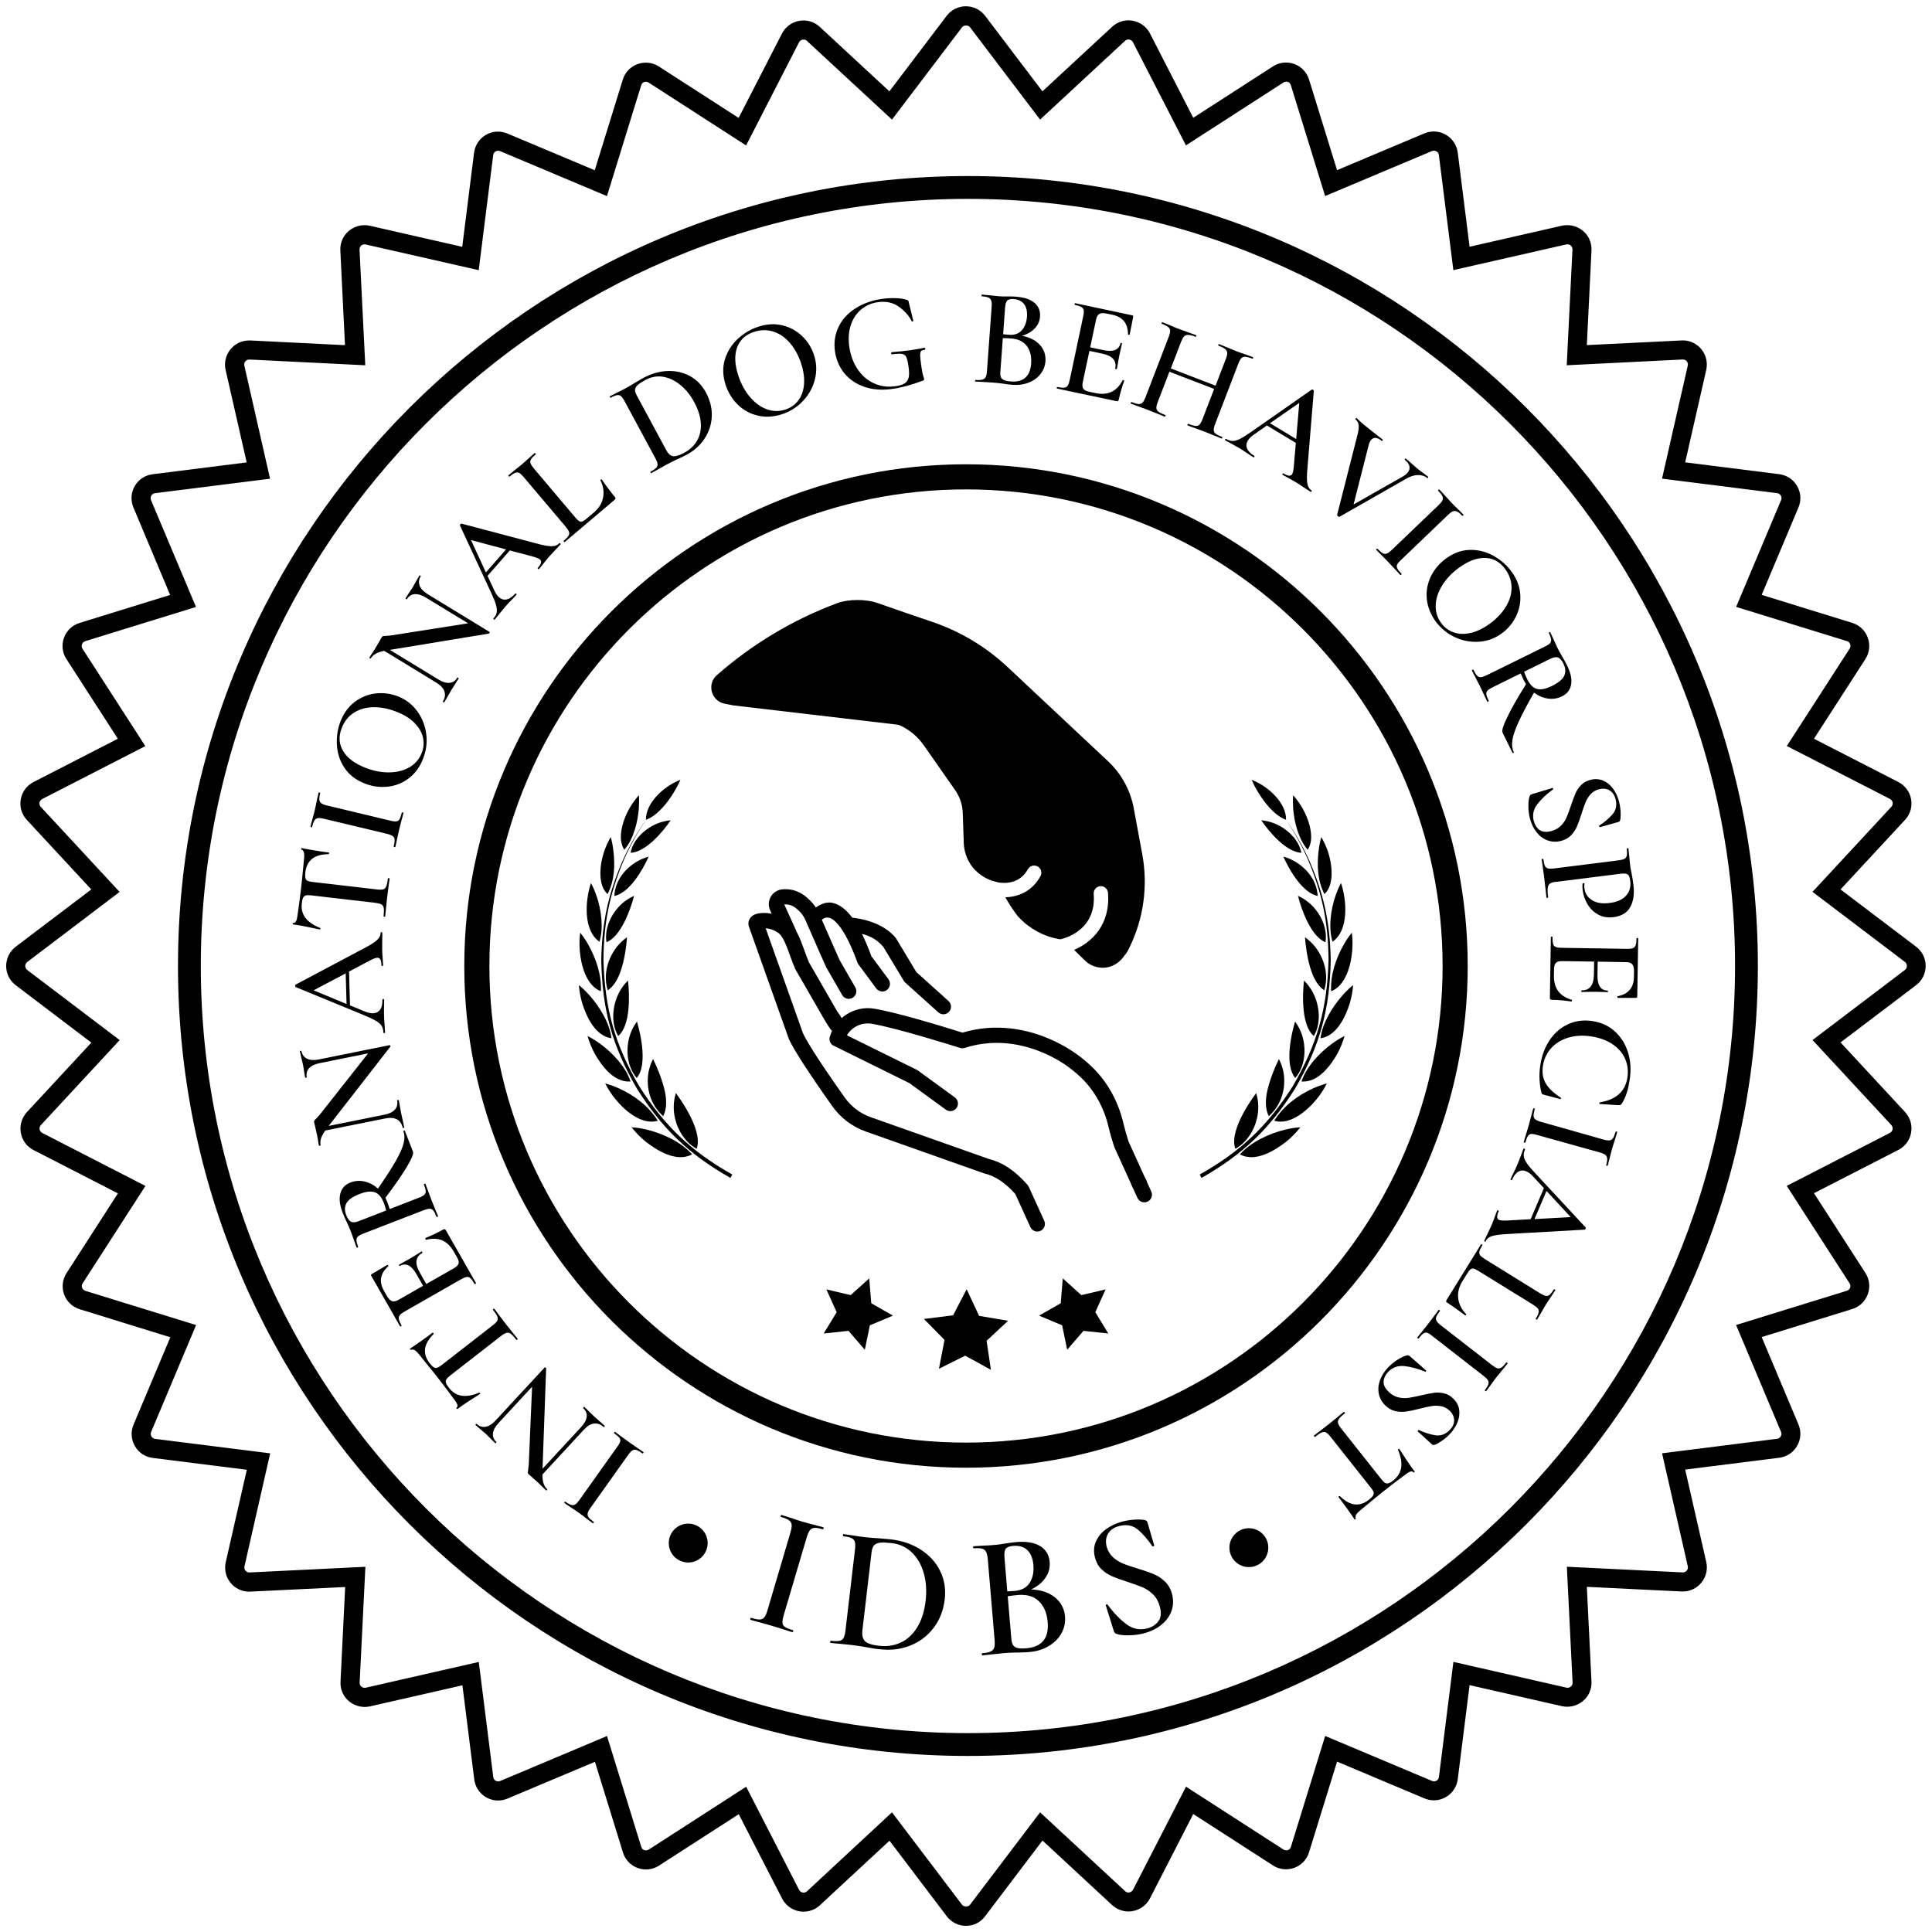 <?xml version="1.0" encoding="utf-8"?>
<!-- Generator: Adobe Illustrator 27.5.0, SVG Export Plug-In . SVG Version: 6.00 Build 0)  -->
<svg version="1.1" xmlns="http://www.w3.org/2000/svg" xmlns:xlink="http://www.w3.org/1999/xlink" x="0px" y="0px"
	 viewBox="0 0 320 320" style="enable-background:new 0 0 320 320;" xml:space="preserve">
<style type="text/css">
	.st0{fill:#FFFFFF;}
	.st1{fill:#999999;}
	.st2{fill:#C7942C;}
	.st3{fill:none;stroke:#000000;stroke-width:3;stroke-linecap:round;stroke-linejoin:round;stroke-miterlimit:10;}
	.st4{fill-rule:evenodd;clip-rule:evenodd;fill:none;}
</style>
<g id="white">
</g>
<g id="gray">
</g>
<g id="gold">
</g>
<g id="black">
	<g>
		<g>
			<g>
				<path d="M317.21,157.07l-12.79-9.7l10.91-11.77c0.79-0.85,1.13-2,0.93-3.14c-0.2-1.14-0.91-2.1-1.94-2.63l-14.29-7.33
					l8.71-13.49c0.63-0.98,0.76-2.16,0.37-3.26c-0.4-1.09-1.26-1.91-2.37-2.26l-15.34-4.74l6.23-14.8c0.45-1.07,0.37-2.26-0.21-3.27
					c-0.58-1-1.58-1.66-2.73-1.81l-15.93-2.01l3.56-15.65c0.25-1.1-0.01-2.23-0.71-3.11c-0.7-0.88-1.75-1.39-2.88-1.39l-16.22,0.79
					l0.79-16.04c0.05-1.02-0.31-1.98-1.01-2.72c-0.88-0.93-2.23-1.34-3.48-1.05l-15.65,3.56l-2-15.93
					c-0.23-1.84-1.81-3.22-3.66-3.22c-0.49,0-0.97,0.1-1.43,0.29l-14.79,6.23l-4.74-15.34c-0.48-1.55-1.89-2.6-3.52-2.6
					c-0.71,0-1.39,0.2-1.99,0.59l-13.49,8.7l-7.33-14.28c-0.63-1.24-1.89-2-3.28-2c-0.93,0-1.82,0.35-2.5,0.98l-11.78,10.91
					l-9.7-12.79c-0.7-0.93-1.77-1.46-2.93-1.46c-1.16,0-2.23,0.53-2.93,1.46l-9.7,12.79L135.59,4.67c-0.68-0.63-1.57-0.98-2.5-0.98
					c-1.39,0-2.65,0.77-3.28,2l-7.33,14.28l-13.49-8.7c-0.6-0.39-1.29-0.59-1.99-0.59c-1.63,0-3.04,1.04-3.52,2.6l-4.74,15.34
					l-14.8-6.22c-0.46-0.19-0.94-0.29-1.43-0.29c-1.85,0-3.42,1.39-3.65,3.22l-2.01,15.93L61.2,37.68c-1.25-0.28-2.6,0.12-3.49,1.05
					c-0.7,0.74-1.06,1.7-1.01,2.72l0.79,16.03L41.46,56.7l-0.18,0c-1.12,0-2.17,0.51-2.88,1.39c-0.7,0.88-0.96,2.01-0.71,3.11
					l3.56,15.65l-15.93,2.01c-1.15,0.14-2.15,0.8-2.73,1.81c-0.58,1.01-0.66,2.2-0.2,3.27l6.23,14.8l-15.34,4.74
					c-1.11,0.34-1.98,1.17-2.37,2.26c-0.4,1.09-0.26,2.28,0.37,3.25l8.7,13.49l-14.28,7.33c-1.03,0.53-1.74,1.49-1.94,2.63
					c-0.2,1.15,0.14,2.29,0.93,3.14l10.91,11.77l-12.79,9.7c-0.93,0.7-1.46,1.77-1.46,2.93c0,1.16,0.53,2.23,1.46,2.93l12.79,9.7
					L4.67,184.41c-0.79,0.86-1.13,2-0.92,3.15c0.2,1.14,0.91,2.1,1.94,2.63l14.28,7.33l-8.7,13.5c-0.63,0.97-0.77,2.16-0.37,3.25
					c0.4,1.09,1.26,1.92,2.38,2.26l15.34,4.74l-6.23,14.79c-0.45,1.07-0.38,2.26,0.2,3.27c0.58,1.01,1.57,1.67,2.73,1.81l15.93,2.01
					l-3.56,15.65c-0.25,1.1,0.01,2.24,0.71,3.12c0.7,0.88,1.75,1.39,2.87,1.39l16.22-0.79l-0.79,16.03
					c-0.05,1.02,0.31,1.98,1.01,2.72c0.88,0.93,2.22,1.34,3.49,1.05l15.65-3.56l2.01,15.93c0.23,1.84,1.8,3.22,3.65,3.22
					c0.49,0,0.97-0.1,1.43-0.29l14.79-6.23l4.74,15.34c0.48,1.55,1.9,2.6,3.52,2.6c0.71,0,1.39-0.2,1.99-0.59l13.49-8.7l7.33,14.28
					c0.63,1.23,1.89,2,3.28,2c0.93,0,1.82-0.35,2.5-0.99l11.77-10.91l9.7,12.79c0.7,0.93,1.77,1.46,2.93,1.46
					c1.16,0,2.23-0.53,2.93-1.46l9.7-12.79l11.77,10.91c0.68,0.63,1.57,0.99,2.5,0.99c1.39,0,2.65-0.77,3.28-2l7.33-14.28l13.49,8.7
					c0.6,0.38,1.29,0.59,1.99,0.59c1.63,0,3.04-1.04,3.52-2.6l4.74-15.34l14.8,6.23c0.46,0.19,0.94,0.29,1.43,0.29
					c1.85,0,3.42-1.38,3.66-3.22l2-15.93l15.65,3.56c1.25,0.29,2.6-0.12,3.48-1.05c0.7-0.74,1.06-1.7,1.01-2.72l-0.79-16.03
					l16.03,0.79l0.19,0.01c1.12,0,2.17-0.51,2.88-1.38c0.7-0.88,0.96-2.02,0.71-3.12l-3.56-15.65l15.93-2.01
					c1.15-0.14,2.15-0.8,2.73-1.81c0.58-1,0.66-2.2,0.21-3.27l-6.23-14.79l15.34-4.74c1.11-0.35,1.97-1.17,2.37-2.26
					c0.39-1.09,0.27-2.28-0.37-3.25l-8.71-13.5l14.29-7.33c1.03-0.53,1.74-1.49,1.94-2.63c0.2-1.15-0.13-2.29-0.93-3.15
					l-10.91-11.77l12.79-9.7c0.93-0.7,1.46-1.77,1.46-2.93C318.67,158.84,318.13,157.77,317.21,157.07z M315.67,160.91l-15.03,11.4
					l12.82,13.83c0.25,0.27,0.35,0.62,0.29,0.98c-0.06,0.35-0.28,0.65-0.61,0.81l-16.78,8.62l10.22,15.85
					c0.2,0.3,0.24,0.67,0.12,1.01c-0.13,0.34-0.4,0.59-0.74,0.7l-18.02,5.57l7.32,17.38c0.14,0.33,0.12,0.7-0.06,1.01
					c-0.18,0.31-0.49,0.52-0.84,0.56l-18.71,2.36l4.19,18.38c0.11,0.47-0.09,0.81-0.22,0.97c-0.22,0.27-0.54,0.43-0.94,0.43
					c0,0-0.01,0-0.01,0l-18.84-0.93l0.93,18.83c0.02,0.32-0.09,0.62-0.31,0.84c-0.27,0.29-0.69,0.42-1.08,0.33l-18.39-4.19
					l-2.36,18.71c-0.11,0.85-0.96,1.17-1.57,0.91l-17.38-7.31l-5.57,18.02c-0.26,0.85-1.16,0.98-1.71,0.62l-15.85-10.22l-8.62,16.78
					c-0.23,0.46-0.68,0.62-1.02,0.62c-0.2,0-0.5-0.05-0.77-0.3l-13.83-12.82l-11.4,15.03c-0.44,0.58-1.38,0.58-1.82,0l-11.4-15.03
					l-13.83,12.82c-0.27,0.25-0.57,0.3-0.77,0.3c-0.34,0-0.78-0.16-1.02-0.62l-8.62-16.78l-15.85,10.22
					c-0.55,0.36-1.45,0.22-1.71-0.62l-5.57-18.02l-17.38,7.31c-0.61,0.26-1.47-0.06-1.57-0.91l-2.36-18.71l-18.39,4.19
					c-0.4,0.09-0.81-0.04-1.08-0.33c-0.22-0.23-0.33-0.53-0.31-0.84l0.93-18.83l-18.9,0.93c-0.35,0-0.67-0.15-0.89-0.43
					c-0.13-0.16-0.33-0.5-0.22-0.97l4.18-18.39l-18.71-2.36c-0.36-0.04-0.67-0.25-0.85-0.56c-0.18-0.31-0.2-0.68-0.06-1.01
					l7.31-17.38l-18.02-5.57c-0.34-0.11-0.61-0.36-0.74-0.7c-0.12-0.33-0.08-0.7,0.12-1l10.22-15.85l-16.78-8.62
					c-0.32-0.16-0.54-0.46-0.6-0.81c-0.06-0.36,0.04-0.71,0.29-0.98l12.82-13.83l-15.03-11.4c-0.29-0.22-0.45-0.55-0.45-0.91
					c0-0.36,0.16-0.69,0.45-0.91l15.03-11.4L6.54,133.86c-0.25-0.26-0.35-0.62-0.29-0.97c0.06-0.35,0.28-0.65,0.6-0.81l16.78-8.61
					L13.4,107.61c-0.2-0.3-0.24-0.67-0.11-1c0.12-0.34,0.39-0.59,0.74-0.7l18.02-5.57l-7.31-17.38c-0.14-0.33-0.12-0.7,0.06-1.01
					c0.18-0.31,0.49-0.52,0.85-0.56l18.71-2.36l-4.18-18.39c-0.11-0.47,0.09-0.8,0.22-0.97c0.22-0.27,0.54-0.43,0.94-0.43
					c0,0,0,0,0,0l18.84,0.93l-0.93-18.84c-0.01-0.31,0.1-0.61,0.31-0.84c0.28-0.29,0.68-0.42,1.08-0.33l18.39,4.18l2.36-18.71
					c0.11-0.85,0.97-1.16,1.57-0.91l17.38,7.31l5.57-18.02c0.26-0.85,1.16-0.98,1.71-0.62l15.85,10.22l8.62-16.78
					c0.23-0.46,0.68-0.62,1.02-0.62c0.2,0,0.5,0.05,0.77,0.31l13.83,12.82l11.4-15.03c0.44-0.58,1.38-0.58,1.82,0l11.4,15.03
					l13.83-12.82c0.28-0.25,0.57-0.3,0.77-0.3c0.34,0,0.78,0.16,1.02,0.62l8.62,16.78l15.85-10.22c0.55-0.36,1.45-0.22,1.71,0.62
					l5.57,18.02l17.38-7.31c0.61-0.26,1.47,0.06,1.57,0.91l2.36,18.71l18.39-4.18c0.39-0.09,0.8,0.04,1.08,0.33
					c0.22,0.23,0.33,0.53,0.31,0.84l-0.93,18.84l18.9-0.93c0.35,0,0.67,0.16,0.89,0.43c0.13,0.16,0.33,0.5,0.22,0.96l-4.19,18.39
					l18.71,2.36c0.36,0.04,0.66,0.25,0.84,0.56c0.18,0.31,0.21,0.68,0.06,1.01l-7.32,17.38l18.02,5.57c0.34,0.11,0.61,0.36,0.74,0.7
					c0.12,0.34,0.08,0.71-0.11,1.01l-10.23,15.85l16.78,8.61c0.32,0.16,0.54,0.46,0.61,0.82c0.06,0.36-0.04,0.71-0.29,0.97
					l-12.82,13.83l15.03,11.4c0.29,0.22,0.45,0.55,0.45,0.91C316.12,160.36,315.96,160.69,315.67,160.91z"/>
				<path d="M160,318.98c-1.26,0-2.42-0.58-3.18-1.58l-9.49-12.52l-11.52,10.68c-0.74,0.69-1.7,1.07-2.71,1.07
					c-1.51,0-2.87-0.83-3.56-2.17l-7.18-13.97l-13.2,8.51c-0.65,0.42-1.4,0.64-2.16,0.64c-1.76,0-3.3-1.13-3.82-2.82l-4.64-15.01
					l-14.48,6.09c-0.5,0.21-1.02,0.32-1.55,0.32c-2.01,0-3.71-1.5-3.96-3.5l-1.96-15.58l-15.31,3.49c-1.34,0.31-2.83-0.14-3.79-1.14
					c-0.76-0.8-1.15-1.85-1.09-2.95l0.77-15.68l-15.88,0.77l0,0c-1.24,0-2.37-0.55-3.13-1.5c-0.76-0.95-1.04-2.18-0.77-3.38
					l3.49-15.31l-15.58-1.96c-1.25-0.15-2.33-0.87-2.96-1.97c-0.63-1.09-0.71-2.39-0.22-3.55l6.09-14.47l-15.01-4.64
					c-1.21-0.38-2.15-1.27-2.58-2.45c-0.43-1.18-0.28-2.47,0.4-3.53l8.51-13.21l-13.97-7.17c-1.12-0.57-1.89-1.62-2.11-2.86
					c-0.22-1.24,0.15-2.49,1-3.42l10.68-11.52L2.6,163.18c-1-0.76-1.58-1.92-1.58-3.18c0-1.26,0.58-2.42,1.58-3.19l12.52-9.49
					L4.44,135.8c-0.86-0.92-1.22-2.17-1-3.41c0.22-1.24,0.99-2.28,2.11-2.86l13.97-7.17L11,109.16c-0.69-1.06-0.83-2.35-0.4-3.53
					c0.43-1.19,1.37-2.08,2.58-2.45l15-4.64L22.1,84.06c-0.49-1.17-0.41-2.46,0.22-3.55c0.63-1.09,1.71-1.81,2.96-1.96l15.58-1.96
					l-3.49-15.31c-0.27-1.19,0.01-2.43,0.77-3.38c0.76-0.96,1.9-1.51,3.12-1.51l0.19,0l15.69,0.78l-0.77-15.69
					c-0.05-1.1,0.34-2.15,1.1-2.95c0.95-1,2.44-1.45,3.78-1.14l15.31,3.49l1.96-15.58c0.25-1.99,1.95-3.5,3.96-3.5
					c0.53,0,1.05,0.11,1.55,0.31l14.48,6.09l4.64-15c0.52-1.69,2.06-2.82,3.82-2.82c0.77,0,1.52,0.22,2.17,0.64l13.2,8.51
					l7.18-13.97c0.68-1.34,2.05-2.17,3.56-2.17c1.01,0,1.97,0.38,2.71,1.07l11.52,10.67l9.49-12.51c0.76-1,1.92-1.58,3.18-1.58
					c1.26,0,2.42,0.58,3.19,1.58l9.49,12.51L184.2,4.44c0.74-0.69,1.71-1.07,2.71-1.07c1.51,0,2.87,0.83,3.56,2.17l7.17,13.97
					l13.2-8.51c0.65-0.42,1.39-0.64,2.16-0.64c1.76,0,3.3,1.13,3.82,2.82l4.64,15l14.47-6.09c0.5-0.21,1.02-0.31,1.55-0.31
					c2.01,0,3.71,1.5,3.97,3.5l1.96,15.59l15.31-3.49c1.35-0.3,2.83,0.15,3.78,1.14c0.76,0.79,1.15,1.84,1.1,2.95l-0.77,15.69
					l15.87-0.78l0,0c1.24,0,2.38,0.55,3.13,1.5c0.76,0.96,1.04,2.19,0.78,3.38l-3.49,15.32l15.58,1.96
					c1.25,0.16,2.33,0.87,2.96,1.96c0.63,1.1,0.71,2.39,0.22,3.55l-6.09,14.48l15,4.64c1.2,0.37,2.14,1.26,2.57,2.45
					c0.43,1.19,0.29,2.48-0.39,3.54l-8.52,13.2l13.98,7.17c1.12,0.58,1.89,1.62,2.11,2.86c0.22,1.24-0.15,2.49-1.01,3.41
					l-10.68,11.52l12.52,9.49c1.01,0.76,1.58,1.92,1.58,3.18c0,1.26-0.58,2.42-1.58,3.18l-12.52,9.49l10.68,11.52
					c0.86,0.93,1.23,2.17,1.01,3.42c-0.21,1.24-0.98,2.28-2.11,2.86l-13.98,7.17l8.52,13.21c0.68,1.06,0.83,2.34,0.39,3.53
					c-0.43,1.18-1.37,2.08-2.57,2.45l-15,4.64l6.09,14.47c0.49,1.16,0.41,2.46-0.22,3.55c-0.63,1.1-1.71,1.81-2.96,1.97l-15.58,1.96
					l3.49,15.31c0.27,1.19-0.01,2.43-0.78,3.38c-0.76,0.96-1.9,1.5-3.12,1.5l-0.19,0l-15.69-0.77l0.77,15.68
					c0.05,1.11-0.34,2.16-1.1,2.95c-0.96,1-2.45,1.44-3.78,1.14l-15.31-3.49l-1.96,15.58c-0.25,2-1.96,3.5-3.97,3.5
					c-0.53,0-1.05-0.11-1.55-0.32l-14.47-6.09l-4.64,15.01c-0.52,1.69-2.06,2.82-3.82,2.82c-0.77,0-1.52-0.22-2.16-0.64l-13.2-8.51
					l-7.17,13.97c-0.69,1.34-2.05,2.17-3.56,2.17c-1.01,0-1.97-0.38-2.72-1.07l-11.52-10.68l-9.49,12.52
					C162.42,318.41,161.26,318.98,160,318.98z M147.41,303.95l9.91,13.07c0.64,0.85,1.62,1.33,2.68,1.33c1.06,0,2.04-0.48,2.68-1.33
					l9.91-13.07l12.03,11.15c0.62,0.58,1.44,0.9,2.29,0.9c1.27,0,2.42-0.7,3-1.83l7.49-14.59l13.78,8.89
					c0.55,0.35,1.18,0.54,1.82,0.54c1.48,0,2.78-0.96,3.22-2.38l4.84-15.67l15.12,6.36c0.42,0.18,0.86,0.27,1.3,0.27
					c1.69,0,3.13-1.27,3.34-2.95l2.05-16.27l15.99,3.64c1.14,0.26,2.39-0.12,3.19-0.96c0.64-0.67,0.97-1.56,0.92-2.49l-0.81-16.38
					l16.56,0.81c1.02,0,1.98-0.46,2.62-1.26c0.64-0.8,0.88-1.85,0.65-2.85l-3.64-15.99l0.35-0.04l15.93-2
					c1.05-0.13,1.96-0.73,2.5-1.66c0.53-0.92,0.6-2.01,0.19-2.99l-6.36-15.12l0.33-0.1l15.34-4.74c1.02-0.32,1.81-1.07,2.17-2.07
					c0.36-1,0.24-2.08-0.33-2.97l-8.89-13.79l14.6-7.49c0.95-0.49,1.59-1.36,1.77-2.41c0.19-1.05-0.12-2.1-0.85-2.88l-11.15-12.03
					l0.28-0.21l12.79-9.7c0.85-0.64,1.33-1.62,1.33-2.68c0-1.06-0.49-2.04-1.33-2.68l-13.07-9.91l11.15-12.03
					c0.72-0.78,1.03-1.83,0.85-2.88c-0.18-1.04-0.83-1.92-1.78-2.41l-14.59-7.49l0.19-0.29l8.71-13.49c0.58-0.89,0.7-1.98,0.33-2.98
					c-0.37-1-1.15-1.75-2.17-2.06l-15.67-4.84l6.36-15.12c0.41-0.98,0.34-2.07-0.19-2.99c-0.53-0.92-1.45-1.52-2.5-1.65l-16.27-2.05
					l0.08-0.34l3.56-15.65c0.23-1-0.01-2.04-0.65-2.85c-0.64-0.81-1.6-1.27-2.63-1.27l-16.55,0.81l0.81-16.38
					c0.04-0.93-0.29-1.81-0.92-2.48c-0.8-0.84-2.05-1.22-3.19-0.96l-15.99,3.64l-0.04-0.34l-2.01-15.93
					c-0.21-1.68-1.65-2.95-3.34-2.95c-0.45,0-0.89,0.09-1.31,0.26l-15.12,6.36l-0.1-0.33l-4.74-15.34
					c-0.44-1.42-1.74-2.38-3.22-2.38c-0.65,0-1.28,0.19-1.82,0.54l-13.78,8.89l-0.16-0.31l-7.33-14.28c-0.58-1.13-1.73-1.83-3-1.83
					c-0.85,0-1.66,0.32-2.29,0.9l-12.03,11.15l-9.91-13.07c-0.64-0.85-1.62-1.33-2.68-1.33c-1.06,0-2.04,0.49-2.68,1.33l-9.91,13.07
					L135.38,4.9c-0.62-0.58-1.44-0.9-2.29-0.9c-1.27,0-2.42,0.7-3,1.83l-7.49,14.59l-13.78-8.89c-0.55-0.35-1.18-0.54-1.82-0.54
					c-1.49,0-2.78,0.95-3.22,2.38l-4.84,15.67l-15.12-6.36c-0.42-0.18-0.86-0.26-1.31-0.26c-1.69,0-3.13,1.27-3.34,2.95l-2.05,16.27
					l-0.34-0.08l-15.65-3.56c-1.13-0.26-2.39,0.12-3.19,0.96c-0.64,0.67-0.97,1.56-0.92,2.49l0.81,16.38l-16.56-0.82
					c-1.02,0-1.98,0.46-2.62,1.27c-0.64,0.8-0.88,1.84-0.65,2.85l3.64,15.99l-16.27,2.05c-1.05,0.13-1.96,0.73-2.5,1.66
					c-0.53,0.92-0.6,2.01-0.19,2.99l6.36,15.12l-15.67,4.84c-1.02,0.31-1.81,1.07-2.17,2.06c-0.36,1-0.24,2.08,0.34,2.98l8.89,13.79
					l-14.59,7.49c-0.95,0.49-1.59,1.37-1.78,2.41c-0.18,1.05,0.12,2.09,0.85,2.88l11.15,12.03l-13.07,9.91
					c-0.85,0.64-1.33,1.62-1.33,2.68c0,1.06,0.49,2.04,1.33,2.68l13.07,9.91L4.9,184.62c-0.72,0.78-1.03,1.83-0.85,2.88
					c0.18,1.05,0.83,1.92,1.78,2.41l14.59,7.49l-0.19,0.29l-8.7,13.5c-0.58,0.89-0.7,1.98-0.34,2.97c0.36,1,1.15,1.75,2.17,2.07
					l15.67,4.84l-6.36,15.12c-0.41,0.98-0.35,2.07,0.19,2.99c0.53,0.92,1.44,1.53,2.49,1.66l16.27,2.05l-3.64,15.99
					c-0.23,1.01,0.01,2.05,0.65,2.85c0.64,0.81,1.6,1.27,2.63,1.27l16.55-0.81l-0.81,16.38c-0.05,0.93,0.28,1.81,0.92,2.49
					c0.8,0.84,2.05,1.22,3.19,0.96l15.99-3.64l2.05,16.27c0.21,1.68,1.65,2.95,3.34,2.95c0.45,0,0.89-0.09,1.31-0.27l15.12-6.36
					l4.84,15.67c0.44,1.42,1.73,2.38,3.22,2.38c0.65,0,1.28-0.19,1.82-0.54l13.78-8.89l7.49,14.59c0.58,1.13,1.73,1.83,3,1.83
					c0.85,0,1.66-0.32,2.28-0.9L147.41,303.95z M160,316.42c-0.47,0-0.89-0.2-1.16-0.56l-11.19-14.75l-13.58,12.59
					c-0.35,0.32-0.73,0.39-0.99,0.39c-0.43,0-1-0.21-1.3-0.79l-8.46-16.47l-15.56,10.04c-0.24,0.15-0.52,0.23-0.81,0.23
					c-0.65,0-1.17-0.39-1.37-1.03l-5.47-17.69l-17.06,7.18c-0.18,0.07-0.37,0.11-0.56,0.11c-0.62,0-1.33-0.4-1.44-1.27l-2.31-18.37
					l-18.05,4.11c-0.49,0.11-1.03-0.05-1.38-0.42c-0.28-0.29-0.42-0.67-0.4-1.07l0.91-18.49l-18.55,0.91c0,0,0,0,0,0
					c-0.46,0-0.87-0.2-1.15-0.55c-0.16-0.2-0.42-0.63-0.28-1.23l4.11-18.05l-18.37-2.31c-0.46-0.06-0.85-0.32-1.08-0.72
					c-0.23-0.4-0.26-0.87-0.08-1.29l7.18-17.06l-17.69-5.47c-0.44-0.14-0.78-0.47-0.94-0.9c-0.16-0.42-0.1-0.89,0.15-1.28
					l10.03-15.56l-16.47-8.46c-0.41-0.21-0.69-0.59-0.77-1.04c-0.08-0.46,0.05-0.91,0.37-1.25l12.58-13.57L4.14,161.16
					c-0.37-0.28-0.58-0.7-0.58-1.16s0.21-0.88,0.58-1.16l14.75-11.19L6.3,134.08c-0.31-0.33-0.45-0.79-0.37-1.24
					c0.08-0.46,0.36-0.83,0.77-1.04l16.47-8.46l-10.04-15.56c-0.25-0.38-0.3-0.85-0.14-1.28c0.16-0.43,0.5-0.76,0.94-0.89
					l17.68-5.47l-7.18-17.06c-0.18-0.42-0.15-0.89,0.08-1.29c0.23-0.4,0.62-0.66,1.08-0.72l18.37-2.31L39.86,60.7
					c-0.14-0.59,0.12-1.03,0.28-1.23c0.28-0.36,0.7-0.55,1.19-0.55l18.51,0.91l-0.91-18.49c-0.02-0.4,0.12-0.79,0.4-1.07
					c0.35-0.37,0.89-0.52,1.38-0.42l18.05,4.11l2.31-18.37c0.14-1.14,1.28-1.46,2.01-1.16l17.06,7.18l5.46-17.68
					c0.2-0.63,0.72-1.03,1.37-1.03c0.29,0,0.58,0.08,0.81,0.24l15.56,10.04l8.46-16.47c0.3-0.58,0.87-0.79,1.3-0.79
					c0.26,0,0.64,0.07,0.99,0.39l13.58,12.58l11.19-14.75c0.53-0.7,1.79-0.7,2.32,0l11.19,14.75L185.92,6.3
					c0.28-0.25,0.62-0.39,0.99-0.39c0.43,0,1,0.21,1.3,0.79l8.46,16.47l15.56-10.04c0.23-0.15,0.52-0.24,0.81-0.24
					c0.65,0,1.17,0.39,1.37,1.03l5.47,17.68l17.06-7.18c0.72-0.31,1.87,0.01,2.01,1.16l2.31,18.37l18.05-4.11
					c0.48-0.12,1.03,0.05,1.38,0.42c0.28,0.28,0.42,0.67,0.4,1.07l-0.91,18.49l18.55-0.91l0,0c0.46,0,0.87,0.2,1.15,0.55
					c0.13,0.16,0.42,0.61,0.28,1.23l-4.11,18.05l18.37,2.31c0.46,0.06,0.85,0.32,1.08,0.71c0.23,0.4,0.26,0.87,0.08,1.29
					l-7.18,17.06l17.69,5.47c0.44,0.14,0.78,0.46,0.94,0.89c0.15,0.44,0.1,0.9-0.14,1.29l-10.04,15.56l16.46,8.46
					c0.41,0.21,0.69,0.58,0.77,1.04c0.08,0.45-0.05,0.91-0.37,1.24l-12.58,13.58l14.75,11.19c0.37,0.28,0.58,0.7,0.58,1.16
					c0,0.46-0.21,0.88-0.57,1.16l-14.75,11.19l12.58,13.57c0.31,0.34,0.45,0.8,0.37,1.25c-0.08,0.46-0.37,0.83-0.77,1.04
					l-16.46,8.46l10.04,15.56c0.25,0.38,0.3,0.85,0.15,1.28c-0.16,0.43-0.5,0.76-0.94,0.9l-17.69,5.47l7.18,17.06
					c0.18,0.42,0.15,0.89-0.08,1.29c-0.23,0.4-0.62,0.66-1.08,0.72l-18.37,2.31l4.11,18.05c0.13,0.6-0.12,1.03-0.28,1.23
					c-0.29,0.36-0.7,0.55-1.19,0.55l-18.51-0.91l0.91,18.49c0.02,0.41-0.12,0.79-0.4,1.08c-0.35,0.37-0.89,0.54-1.38,0.41
					l-18.04-4.11l-2.31,18.37c-0.14,1.16-1.28,1.47-2.01,1.16l-17.06-7.18l-5.47,17.68c-0.2,0.63-0.72,1.03-1.37,1.03
					c-0.29,0-0.57-0.08-0.81-0.23l-15.56-10.04l-8.46,16.47c-0.3,0.58-0.87,0.79-1.3,0.79c-0.26,0-0.63-0.07-0.99-0.39l-13.58-12.59
					l-11.19,14.75C160.9,316.21,160.46,316.42,160,316.42z M147.74,300.18l11.61,15.31c0.29,0.38,1.02,0.38,1.31,0l11.61-15.31
					l0.26,0.24l13.83,12.82c0.16,0.15,0.35,0.22,0.56,0.22c0.24,0,0.56-0.12,0.74-0.45l8.78-17.08l16.14,10.41
					c0.13,0.09,0.3,0.13,0.47,0.13c0.18,0,0.61-0.06,0.77-0.59l5.67-18.35l17.7,7.45c0.41,0.18,1.06,0,1.14-0.66l2.4-19.06
					l18.73,4.27c0.29,0.07,0.58-0.03,0.78-0.24c0.16-0.16,0.24-0.38,0.23-0.61l-0.95-19.18l19.18,0.94c0.29,0,0.53-0.11,0.69-0.31
					c0.09-0.11,0.24-0.36,0.16-0.7l-4.26-18.72l0.34-0.04l18.71-2.36c0.26-0.03,0.48-0.18,0.61-0.41c0.13-0.23,0.15-0.49,0.05-0.73
					l-7.45-17.71l0.33-0.1l18.02-5.57c0.25-0.08,0.45-0.27,0.54-0.51c0.09-0.24,0.05-0.51-0.09-0.72l-10.41-16.14l17.09-8.78
					c0.24-0.12,0.39-0.33,0.44-0.59c0.04-0.25-0.03-0.51-0.21-0.71l-13.05-14.08l0.28-0.21l15.03-11.4c0.21-0.16,0.32-0.4,0.32-0.66
					c0-0.26-0.12-0.5-0.32-0.66l-15.31-11.61l13.06-14.09c0.18-0.19,0.25-0.45,0.21-0.71c-0.05-0.26-0.2-0.47-0.44-0.59l-17.09-8.77
					l0.19-0.29l10.23-15.85c0.14-0.22,0.17-0.48,0.08-0.73c-0.09-0.24-0.29-0.43-0.54-0.5l-18.35-5.67l7.45-17.7
					c0.1-0.24,0.08-0.51-0.05-0.73c-0.13-0.23-0.35-0.37-0.61-0.41l-19.06-2.4l0.07-0.34l4.19-18.39c0.08-0.34-0.07-0.58-0.16-0.7
					c-0.16-0.2-0.39-0.31-0.64-0.31L259.5,60.5l0.95-19.18c0.01-0.23-0.07-0.44-0.22-0.6c-0.2-0.21-0.51-0.3-0.78-0.24l-18.73,4.26
					l-0.04-0.35l-2.36-18.71c-0.08-0.65-0.73-0.83-1.14-0.66l-17.7,7.45l-0.1-0.33l-5.57-18.02c-0.11-0.37-0.4-0.59-0.77-0.59
					c-0.17,0-0.34,0.05-0.47,0.14l-16.14,10.41l-0.16-0.31l-8.62-16.78c-0.17-0.33-0.49-0.45-0.74-0.45c-0.21,0-0.4,0.08-0.56,0.22
					l-14.08,13.05l-11.61-15.3c-0.29-0.38-1.02-0.38-1.31,0l-11.61,15.3L133.65,6.77c-0.16-0.15-0.34-0.22-0.56-0.22
					c-0.25,0-0.57,0.12-0.74,0.45l-8.77,17.09l-16.14-10.41c-0.14-0.09-0.3-0.14-0.47-0.14c-0.37,0-0.66,0.22-0.77,0.59l-5.67,18.35
					l-17.7-7.45c-0.41-0.17-1.06,0.01-1.14,0.66l-2.4,19.06l-0.34-0.08l-18.39-4.18c-0.28-0.07-0.59,0.03-0.79,0.24
					c-0.15,0.16-0.23,0.38-0.22,0.61L60.5,60.5l-19.19-0.95c-0.29,0-0.52,0.1-0.68,0.31c-0.11,0.14-0.23,0.38-0.16,0.7l4.26,18.73
					l-19.06,2.4c-0.26,0.03-0.48,0.18-0.61,0.41c-0.13,0.23-0.15,0.49-0.05,0.73l7.45,17.7l-18.35,5.67
					c-0.25,0.08-0.44,0.26-0.53,0.51c-0.09,0.25-0.06,0.51,0.08,0.73l10.41,16.14l-17.09,8.77c-0.23,0.12-0.39,0.33-0.44,0.59
					c-0.04,0.25,0.03,0.51,0.21,0.7l13.06,14.09l-15.3,11.61c-0.21,0.16-0.33,0.4-0.33,0.66s0.12,0.5,0.33,0.66l15.31,11.61
					L6.77,186.35c-0.18,0.19-0.26,0.45-0.21,0.71c0.05,0.25,0.21,0.47,0.44,0.59l17.09,8.78l-0.19,0.29l-10.22,15.85
					c-0.14,0.22-0.17,0.48-0.08,0.72c0.09,0.25,0.28,0.43,0.53,0.51l18.35,5.67l-7.45,17.71c-0.1,0.24-0.08,0.51,0.05,0.73
					c0.13,0.23,0.35,0.37,0.61,0.41l19.06,2.4l-4.26,18.72c-0.08,0.34,0.07,0.58,0.16,0.7c0.16,0.2,0.39,0.31,0.64,0.31l19.23-0.94
					l-0.95,19.18c-0.01,0.23,0.07,0.45,0.22,0.61c0.2,0.21,0.5,0.3,0.78,0.24l18.73-4.27l2.4,19.06c0.08,0.65,0.73,0.84,1.14,0.66
					l17.7-7.45l5.67,18.35c0.16,0.53,0.59,0.59,0.77,0.59c0.17,0,0.33-0.05,0.47-0.13l16.14-10.41l8.77,17.09
					c0.17,0.33,0.49,0.45,0.74,0.45c0.14,0,0.36-0.04,0.56-0.22L147.74,300.18z"/>
			</g>
			<path d="M160,76.9c-45.82,0-83.1,37.28-83.1,83.1c0,45.82,37.28,83.1,83.1,83.1c45.82,0,83.1-37.28,83.1-83.1
				C243.1,114.18,205.82,76.9,160,76.9z M160,238.94c-43.53,0-78.94-35.41-78.94-78.94c0-43.53,35.41-78.94,78.94-78.94
				c43.52,0,78.94,35.41,78.94,78.94C238.94,203.53,203.52,238.94,160,238.94z"/>
		</g>
		<path d="M160.32,290.84c-72.15,0-130.84-58.69-130.84-130.84c0-72.15,58.69-130.84,130.84-130.84S291.16,87.85,291.16,160
			C291.16,232.15,232.47,290.84,160.32,290.84z M160.32,32.94c-70.06,0-127.06,57-127.06,127.06c0,70.06,57,127.06,127.06,127.06
			c70.06,0,127.06-57,127.06-127.06C287.38,89.94,230.38,32.94,160.32,32.94z"/>
		<g>
			<path d="M214.48,142.69c2.09,1.23,3.63,3.22,3.77,5.71c-2.46-0.49-4.64-4.18-5.69-6.51
				C213.24,142.06,213.88,142.34,214.48,142.69L214.48,142.69z M216.76,149.48c1.86,1.54,3.17,4.14,2.78,6.58
				c-2.35-0.92-3.96-5.28-4.56-7.68C215.62,148.66,216.22,149.03,216.76,149.48L216.76,149.48z M217.74,156.71
				c1.64,2.04,2.39,4.79,1.59,7.32c-1.84-1.26-2.53-4.16-2.89-6.31c-0.14-0.82-0.23-1.65-0.29-2.48
				C216.74,155.66,217.27,156.15,217.74,156.71L217.74,156.71z M217.32,164.14c1.24,2.18,1.59,5.23,0.29,7.46
				c-2.03-1.71-1.91-6.63-1.63-9.2C216.51,162.92,216.95,163.5,217.32,164.14L217.32,164.14z M215.55,171.13
				c0.89,2.38,0.68,5.44-1.01,7.42c-1.74-2.03-0.78-6.86-0.04-9.35C214.94,169.79,215.29,170.44,215.55,171.13L215.55,171.13z
				 M212.57,177.51c0.51,2.72-0.34,5.52-2.42,7.37c-1.07-2.14-0.13-5.02,0.66-7.13c0.3-0.79,0.64-1.57,1.02-2.34
				C212.18,176.08,212.42,176.78,212.57,177.51L212.57,177.51z M208.41,183.29c0.03,2.72-1.37,5.63-3.79,6.99
				c-0.99-2.57,1.84-7.08,3.44-9.23C208.28,181.76,208.4,182.52,208.41,183.29L208.41,183.29z M210.89,136.31
				c2.11,0.78,4.22,2.65,4.66,4.94c-2.46-0.09-5.3-3.39-6.65-5.39C209.58,135.92,210.25,136.08,210.89,136.31L210.89,136.31z
				 M208.32,131.12c1.02,1.7,2.75,3.98,4.69,4.66c0.07-2.83-3.05-5.62-5.71-6.62C207.6,129.84,207.94,130.49,208.32,131.12
				L208.32,131.12z M218.41,140.86c-0.3,2.47-0.2,5,0.96,7.23c1.71-1.54,1.24-5.01,0.62-6.93c-0.29-0.87-0.69-1.73-1.14-2.52
				C218.64,139.37,218.5,140.11,218.41,140.86L218.41,140.86z M221.21,148.35c-0.79,2.29-1.22,5.27-0.5,7.63
				c2.73-1.87,2.37-6.87,1.4-9.72C221.75,146.93,221.45,147.63,221.21,148.35L221.21,148.35z M222.58,156.43
				c-1.31,2.31-2.26,5.09-2.1,7.75c2.41-0.93,3.3-4.33,3.49-6.7c0.08-1,0.06-2.01-0.06-3C223.41,155.09,222.97,155.75,222.58,156.43
				L222.58,156.43z M222.39,164.83c-1.68,1.89-3.36,4.58-3.67,7.14c2.69-0.4,4.1-3.48,4.84-5.77c0.29-0.99,0.48-2.01,0.56-3.04
				C223.5,163.67,222.92,164.24,222.39,164.83L222.39,164.83z M220.65,172.85c-2.07,1.5-4.26,3.8-5.08,6.28
				c2.74,0.2,4.77-2.55,5.97-4.65c0.49-0.92,0.88-1.89,1.16-2.88C221.98,171.95,221.29,172.38,220.65,172.85L220.65,172.85z
				 M217.48,180.27c-2.56,1.16-4.95,2.97-6.43,5.37c2.66,0.76,5.45-1.67,6.99-3.54c0.67-0.81,1.25-1.7,1.73-2.64
				C218.98,179.66,218.22,179.94,217.48,180.27L217.48,180.27z M212.92,187.09c-2.67,0.63-5.7,2.04-7.56,4.11
				c2.55,1.37,5.7-0.57,7.69-2.11c0.86-0.7,1.64-1.5,2.33-2.37C214.56,186.76,213.73,186.89,212.92,187.09L212.92,187.09z
				 M214.19,133.93c0.18,2.26,0.88,5.06,2.4,6.81c1.3-1.87,0.15-5.14-0.86-6.88c-0.44-0.76-0.96-1.49-1.55-2.15
				C214.13,132.46,214.14,133.2,214.19,133.93L214.19,133.93z"/>
			<path d="M213.03,135.82c1.47,2.21,2.58,4.22,3.65,6.65c2.37,5.69,3.3,10.32,3.37,16.48c-0.21,8.09-1.88,14.04-5.96,21.02
				c-4.21,6.58-8.58,10.73-15.38,14.57c0.1,0.18,0.2,0.37,0.3,0.56c6.88-3.92,11.31-8.15,15.54-14.86
				c4.09-7.08,5.73-13.11,5.86-21.29c-0.13-6.2-1.12-10.85-3.6-16.53C215.69,140,214.55,138,213.03,135.82L213.03,135.82z"/>
			<path d="M105.52,142.69c-2.09,1.23-3.63,3.22-3.77,5.71c2.46-0.49,4.64-4.18,5.69-6.51
				C106.77,142.06,106.12,142.34,105.52,142.69L105.52,142.69z M103.24,149.48c-1.85,1.54-3.18,4.14-2.79,6.58
				c2.35-0.92,3.96-5.28,4.57-7.68C104.38,148.66,103.78,149.03,103.24,149.48L103.24,149.48z M102.26,156.71
				c-1.64,2.04-2.4,4.79-1.59,7.32c1.84-1.26,2.53-4.16,2.89-6.31c0.14-0.82,0.24-1.65,0.29-2.48
				C103.26,155.66,102.72,156.15,102.26,156.71L102.26,156.71z M102.68,164.14c-1.24,2.18-1.58,5.23-0.29,7.46
				c2.03-1.71,1.91-6.63,1.63-9.2C103.49,162.92,103.04,163.5,102.68,164.14L102.68,164.14z M104.45,171.13
				c-0.89,2.38-0.68,5.44,1.01,7.42c1.74-2.03,0.78-6.86,0.04-9.35C105.06,169.79,104.71,170.44,104.45,171.13L104.45,171.13z
				 M107.43,177.51c-0.51,2.72,0.34,5.52,2.42,7.37c1.07-2.14,0.14-5.02-0.66-7.13c-0.3-0.79-0.64-1.57-1.02-2.34
				C107.82,176.08,107.58,176.78,107.43,177.51L107.43,177.51z M111.59,183.29c-0.03,2.72,1.37,5.63,3.79,6.99
				c0.99-2.57-1.84-7.08-3.43-9.23C111.72,181.76,111.6,182.52,111.59,183.29L111.59,183.29z M109.1,136.31
				c-2.11,0.78-4.22,2.65-4.66,4.94c2.47-0.09,5.3-3.39,6.65-5.39C110.42,135.92,109.75,136.08,109.1,136.31L109.1,136.31z
				 M111.68,131.12c-1.01,1.7-2.75,3.98-4.69,4.66c-0.06-2.83,3.05-5.62,5.71-6.62C112.4,129.84,112.05,130.49,111.68,131.12
				L111.68,131.12z M101.59,140.86c0.3,2.47,0.2,5-0.96,7.23c-1.71-1.54-1.25-5.01-0.61-6.93c0.29-0.87,0.68-1.73,1.14-2.52
				C101.36,139.37,101.5,140.11,101.59,140.86L101.59,140.86z M98.79,148.35c0.79,2.29,1.22,5.27,0.5,7.63
				c-2.73-1.87-2.37-6.87-1.41-9.72C98.25,146.93,98.54,147.63,98.79,148.35L98.79,148.35z M97.42,156.43
				c1.3,2.31,2.26,5.09,2.1,7.75c-2.41-0.93-3.3-4.33-3.49-6.7c-0.08-1-0.06-2.01,0.07-3C96.59,155.09,97.03,155.75,97.42,156.43
				L97.42,156.43z M97.61,164.83c1.69,1.89,3.36,4.58,3.67,7.14c-2.69-0.4-4.1-3.48-4.84-5.77c-0.29-0.99-0.47-2.01-0.56-3.04
				C96.5,163.67,97.08,164.24,97.61,164.83L97.61,164.83z M99.36,172.85c2.07,1.5,4.26,3.8,5.08,6.28c-2.74,0.2-4.76-2.55-5.96-4.65
				c-0.49-0.92-0.88-1.89-1.16-2.88C98.02,171.95,98.71,172.38,99.36,172.85L99.36,172.85z M102.52,180.27
				c2.57,1.16,4.95,2.97,6.43,5.37c-2.66,0.76-5.44-1.67-6.98-3.54c-0.67-0.81-1.25-1.7-1.73-2.64
				C101.01,179.66,101.78,179.94,102.52,180.27L102.52,180.27z M107.08,187.09c2.67,0.63,5.7,2.04,7.56,4.11
				c-2.55,1.37-5.71-0.57-7.7-2.11c-0.86-0.7-1.64-1.5-2.33-2.37C105.44,186.76,106.27,186.89,107.08,187.09L107.08,187.09z
				 M105.81,133.93c-0.18,2.26-0.88,5.06-2.4,6.81c-1.3-1.87-0.15-5.14,0.86-6.88c0.44-0.76,0.97-1.49,1.55-2.15
				C105.87,132.46,105.86,133.2,105.81,133.93L105.81,133.93z"/>
			<path d="M106.97,135.82c-1.47,2.21-2.58,4.22-3.66,6.65c-2.37,5.69-3.3,10.32-3.36,16.48c0.21,8.09,1.87,14.04,5.96,21.02
				c4.21,6.58,8.58,10.73,15.38,14.57c-0.1,0.18-0.2,0.37-0.31,0.56c-6.88-3.92-11.31-8.15-15.53-14.86
				c-4.09-7.08-5.73-13.11-5.86-21.29c0.13-6.2,1.12-10.85,3.6-16.53C104.31,140,105.45,138,106.97,135.82L106.97,135.82z"/>
		</g>
		<path d="M110.77,255.58c0,1.78,1.44,3.22,3.22,3.22c1.78,0,3.22-1.44,3.22-3.22c0-1.78-1.44-3.22-3.22-3.22
			C112.21,252.36,110.77,253.8,110.77,255.58z"/>
		<path d="M203.63,256.34c0,1.78,1.45,3.22,3.22,3.22c1.78,0,3.22-1.44,3.22-3.22c0-1.78-1.44-3.22-3.22-3.22
			C205.08,253.12,203.63,254.56,203.63,256.34z"/>
		<g>
			<path d="M102.72,238.78c0.06-0.22,0.02-0.43-0.13-0.63c-0.15-0.2-0.44-0.45-0.87-0.76c-0.04-0.03-0.03-0.08,0.02-0.15
				s0.1-0.1,0.14-0.07c0.4,0.29,0.72,0.52,0.95,0.7l1.38,1.01l1.37,0.95c0.25,0.16,0.58,0.38,0.99,0.68
				c0.04,0.03,0.03,0.08-0.02,0.15c-0.05,0.08-0.1,0.1-0.14,0.07c-0.43-0.3-0.76-0.49-1-0.57c-0.24-0.08-0.46-0.05-0.67,0.08
				c-0.21,0.13-0.44,0.38-0.71,0.76l-6.21,8.73c-0.27,0.38-0.43,0.68-0.48,0.91s0,0.45,0.14,0.66c0.15,0.21,0.43,0.46,0.86,0.77
				c0.04,0.03,0.03,0.08-0.02,0.15c-0.05,0.08-0.1,0.1-0.14,0.07l-0.97-0.72c-0.53-0.42-0.98-0.75-1.33-1
				c-0.39-0.28-0.87-0.6-1.44-0.97l-0.96-0.65c-0.04-0.03-0.03-0.08,0.02-0.15c0.05-0.08,0.1-0.1,0.14-0.07
				c0.41,0.29,0.75,0.47,0.99,0.54c0.25,0.06,0.47,0.03,0.67-0.1c0.2-0.13,0.43-0.39,0.7-0.77l6.18-8.69
				C102.49,239.3,102.66,239,102.72,238.78z"/>
			<path d="M78.8,235.9c0.06-0.07,0.11-0.09,0.13-0.07c0.45,0.42,0.95,0.58,1.5,0.49c0.55-0.09,1.1-0.44,1.65-1.04l8.13-8.78
				c0.03-0.03,0.08-0.03,0.15,0.01c0.07,0.04,0.1,0.08,0.1,0.13l-0.6,16.63l6.4-6.91c0.56-0.6,0.86-1.17,0.92-1.71
				c0.06-0.54-0.14-1.01-0.6-1.43c-0.02-0.02,0-0.07,0.06-0.13s0.11-0.09,0.13-0.07c0.31,0.28,0.53,0.5,0.68,0.66l0.88,0.85
				l1.02,0.91c0.19,0.16,0.46,0.39,0.8,0.71c0.03,0.03,0.02,0.08-0.04,0.15c-0.06,0.07-0.11,0.09-0.15,0.05
				c-0.49-0.45-1.01-0.64-1.57-0.57c-0.56,0.07-1.12,0.41-1.67,1.01l-6.88,7.44c0,0.63,0.07,1.13,0.2,1.51
				c0.13,0.37,0.33,0.68,0.6,0.93c0.02,0.02,0,0.07-0.06,0.13c-0.06,0.07-0.11,0.09-0.13,0.07l-0.66-0.65
				c-0.14-0.15-0.34-0.35-0.61-0.6l-1.1-0.99c-0.15-0.12-0.32-0.26-0.51-0.44c-0.09-0.08-0.14-0.17-0.14-0.26
				c0-0.09,0.01-0.24,0.05-0.46l0.1-0.92l0.55-12.86l-5.56,6.01c-0.56,0.6-0.86,1.17-0.92,1.71c-0.06,0.54,0.13,1.02,0.57,1.43
				c0.02,0.02,0,0.07-0.06,0.13c-0.06,0.07-0.11,0.09-0.13,0.07l-0.68-0.66c-0.34-0.36-0.63-0.65-0.87-0.87
				c-0.23-0.21-0.54-0.48-0.95-0.81l-0.76-0.67C78.71,236.01,78.73,235.97,78.8,235.9z"/>
			<path d="M76.46,231.17c0.83,0.13,1.81-0.04,2.93-0.51c0.02-0.02,0.06,0.01,0.11,0.07c0.05,0.07,0.06,0.11,0.02,0.14
				c-0.51,0.32-1.17,0.74-1.96,1.26c-0.8,0.52-1.38,0.93-1.76,1.22c-0.06,0.05-0.12,0.04-0.17-0.03c-0.05-0.07-0.05-0.12,0.01-0.17
				c0.27-0.21,0.14-0.65-0.39-1.33c-0.78-1.08-1.71-2.31-2.8-3.71c-0.56-0.72-1.16-1.47-1.81-2.25l-0.98-1.23
				c-0.36-0.46-0.65-0.78-0.88-0.94c-0.23-0.17-0.46-0.21-0.69-0.13c-0.06,0.03-0.11,0.01-0.16-0.05s-0.05-0.11,0-0.15
				c0.41-0.26,1.01-0.67,1.8-1.23c0.8-0.56,1.43-1.03,1.91-1.39c0.04-0.03,0.08-0.01,0.13,0.06c0.05,0.07,0.06,0.12,0.04,0.16
				c-0.84,0.85-1.31,1.67-1.41,2.47c-0.09,0.8,0.16,1.58,0.75,2.34c0.27,0.34,0.49,0.57,0.68,0.69s0.38,0.14,0.58,0.08
				s0.46-0.22,0.79-0.48l8.42-6.55c0.38-0.29,0.62-0.54,0.74-0.75c0.11-0.21,0.12-0.44,0.01-0.71c-0.11-0.27-0.35-0.64-0.72-1.11
				c-0.03-0.04-0.01-0.08,0.07-0.14s0.12-0.07,0.15-0.03c0.33,0.43,0.59,0.77,0.76,1.02l1.15,1.51l1.13,1.41
				c0.21,0.25,0.49,0.59,0.84,1.04c0.02,0.02-0.01,0.06-0.08,0.12c-0.07,0.06-0.12,0.07-0.14,0.05c-0.37-0.47-0.67-0.8-0.91-0.98
				s-0.47-0.24-0.71-0.18c-0.24,0.06-0.54,0.23-0.91,0.51l-8.46,6.58c-0.32,0.25-0.52,0.46-0.62,0.63c-0.1,0.17-0.12,0.36-0.05,0.57
				c0.06,0.21,0.22,0.47,0.48,0.8C74.93,230.61,75.63,231.05,76.46,231.17z"/>
			<path d="M70.48,205.26c-0.02-0.04-0.03-0.08-0.03-0.13c0-0.04,0.01-0.07,0.02-0.08c1.09-0.45,2.06-0.91,2.91-1.39
				c0.11-0.06,0.2-0.08,0.27-0.07c0.07,0.01,0.14,0.08,0.21,0.2l4.98,8.72c0.02,0.04-0.01,0.08-0.09,0.13
				c-0.08,0.05-0.13,0.05-0.16,0.01c-0.26-0.46-0.48-0.77-0.67-0.94c-0.19-0.17-0.4-0.24-0.63-0.2s-0.56,0.17-0.96,0.4l-9.3,5.31
				c-0.4,0.23-0.68,0.43-0.82,0.62s-0.19,0.4-0.15,0.66c0.05,0.26,0.2,0.61,0.45,1.05c0.02,0.04-0.01,0.08-0.09,0.13
				c-0.08,0.05-0.13,0.05-0.15,0.01l-4.77-8.36c-0.08-0.13-0.05-0.24,0.07-0.3l2.59-1.53c0.03-0.02,0.07,0.01,0.12,0.08
				c0.06,0.07,0.07,0.12,0.03,0.15c-1.34,1.19-1.58,2.56-0.7,4.1l0.46,0.8c0.28,0.48,0.56,0.77,0.85,0.88
				c0.29,0.1,0.64,0.03,1.06-0.2l4.1-2.34l-1.1-1.93c-0.84-1.47-1.76-1.93-2.75-1.36c-0.04,0.02-0.08,0-0.12-0.08
				c-0.04-0.07-0.04-0.12,0-0.14l1.76-0.98l0.93-0.56c0.41-0.27,0.75-0.48,1.02-0.64c0.03-0.01,0.06,0.02,0.11,0.1
				c0.05,0.08,0.06,0.13,0.03,0.14c-1.15,0.66-1.3,1.74-0.44,3.24l1.09,1.91l4.56-2.6c0.44-0.25,0.7-0.51,0.78-0.78
				c0.08-0.27,0-0.61-0.25-1.04l-0.56-0.98c-1.02-1.79-2.55-2.44-4.56-1.92C70.54,205.33,70.51,205.31,70.48,205.26z"/>
			<path d="M66.9,187.27c0.09-0.03,0.14-0.03,0.15,0.01l1.35,3.47c0.13,0.33-0.21,1.17-1.01,2.51c-0.8,1.34-1.99,3.06-3.56,5.14
				c0.15,0.31,0.26,0.54,0.33,0.72c0.12,0.32,0.25,0.7,0.39,1.14l4.81-1.87c0.45-0.17,0.75-0.34,0.92-0.5
				c0.17-0.16,0.25-0.36,0.23-0.61c-0.01-0.25-0.12-0.62-0.31-1.11c-0.01-0.03,0.03-0.06,0.11-0.09s0.14-0.04,0.15-0.01
				c0.18,0.47,0.32,0.84,0.41,1.11l0.6,1.6l0.62,1.54c0.12,0.27,0.27,0.64,0.46,1.11c0.02,0.04-0.02,0.08-0.1,0.12
				s-0.14,0.03-0.15-0.01c-0.19-0.49-0.36-0.83-0.52-1.03c-0.16-0.19-0.36-0.29-0.6-0.3c-0.24-0.01-0.58,0.08-1.01,0.24l-9.99,3.87
				c-0.43,0.17-0.73,0.33-0.9,0.49c-0.17,0.16-0.25,0.37-0.24,0.63c0.01,0.26,0.11,0.63,0.29,1.1c0.01,0.03-0.03,0.06-0.11,0.09
				c-0.09,0.03-0.13,0.04-0.15,0.01l-0.41-1.13c-0.22-0.64-0.4-1.16-0.55-1.55c-0.18-0.47-0.41-0.98-0.67-1.53
				c-0.09-0.18-0.19-0.4-0.31-0.66c-0.12-0.26-0.24-0.56-0.37-0.89c-0.49-1.25-0.62-2.31-0.39-3.19c0.22-0.87,0.78-1.48,1.65-1.82
				c0.79-0.31,1.59-0.36,2.39-0.17c0.8,0.19,1.53,0.58,2.19,1.17c1.28-1.85,2.26-3.37,2.93-4.54c0.67-1.17,1.11-2.15,1.31-2.93
				c0.2-0.78,0.19-1.47-0.04-2.06C66.78,187.34,66.81,187.31,66.9,187.27z M63.56,199.21c-0.36-0.93-0.86-1.51-1.48-1.73
				c-0.62-0.22-1.45-0.13-2.49,0.27c-1.17,0.45-1.9,0.96-2.21,1.54c-0.31,0.57-0.32,1.24-0.03,1.98c0.22,0.56,0.48,0.92,0.78,1.08
				c0.3,0.16,0.72,0.13,1.27-0.08l4.55-1.77C63.88,200.13,63.75,199.7,63.56,199.21z"/>
			<path d="M49.77,174.05c0.09-0.02,0.14-0.01,0.15,0.02c0.12,0.61,0.43,1.03,0.93,1.28s1.15,0.29,1.95,0.13l11.73-2.37
				c0.05-0.01,0.08,0.02,0.11,0.09c0.03,0.07,0.03,0.13,0.01,0.16l-10.21,13.13l9.23-1.86c0.8-0.16,1.38-0.44,1.74-0.85
				c0.36-0.4,0.48-0.91,0.36-1.51c-0.01-0.03,0.04-0.05,0.13-0.07s0.14-0.01,0.15,0.02c0.08,0.41,0.14,0.72,0.17,0.93l0.22,1.21
				l0.29,1.33c0.06,0.24,0.14,0.58,0.23,1.04c0.01,0.05-0.03,0.08-0.12,0.1c-0.09,0.02-0.14,0-0.15-0.04
				c-0.13-0.65-0.44-1.11-0.94-1.38c-0.5-0.27-1.14-0.32-1.94-0.16l-9.93,2c-0.37,0.51-0.61,0.96-0.72,1.34
				c-0.11,0.38-0.13,0.75-0.06,1.11c0.01,0.03-0.04,0.05-0.13,0.07c-0.09,0.02-0.14,0.01-0.15-0.02l-0.16-0.91
				c-0.02-0.2-0.07-0.48-0.15-0.84l-0.32-1.45c-0.05-0.18-0.1-0.4-0.16-0.65c-0.02-0.12-0.01-0.22,0.04-0.29
				c0.05-0.07,0.15-0.19,0.31-0.34l0.62-0.69l7.97-10.11l-8.03,1.62c-0.8,0.16-1.39,0.44-1.75,0.85c-0.37,0.4-0.49,0.9-0.37,1.49
				c0.01,0.03-0.04,0.05-0.13,0.07c-0.09,0.02-0.14,0.01-0.15-0.02l-0.16-0.93c-0.07-0.49-0.13-0.89-0.2-1.21
				c-0.06-0.3-0.16-0.71-0.29-1.22l-0.22-0.99C49.63,174.09,49.68,174.06,49.77,174.05z"/>
			<path d="M63.18,154.39c0.09,0,0.14,0.04,0.14,0.11c0.01,0.29,0.01,0.76-0.01,1.41c-0.01,0.65-0.02,1.12-0.01,1.41
				c0.01,0.39,0.04,0.84,0.08,1.36s0.07,0.93,0.08,1.22c0,0.06-0.04,0.09-0.14,0.1c-0.09,0-0.14-0.03-0.14-0.09
				c-0.01-0.45-0.07-0.77-0.18-0.98c-0.11-0.21-0.27-0.3-0.51-0.3c-0.23,0.01-0.62,0.15-1.17,0.43l-3.51,1.86l0.16,5.6l2.53,1.04
				c0.47,0.19,0.89,0.28,1.26,0.27c0.54-0.01,0.94-0.22,1.21-0.61c0.27-0.39,0.39-0.94,0.37-1.63c0-0.08,0.04-0.12,0.14-0.12
				c0.09,0,0.14,0.04,0.14,0.11c0.01,0.28,0,0.68-0.01,1.2c-0.01,0.59-0.02,1.1,0,1.53c0.01,0.42,0.04,0.9,0.09,1.46
				c0.04,0.49,0.07,0.9,0.08,1.22c0,0.08-0.04,0.12-0.14,0.12c-0.09,0-0.14-0.04-0.14-0.11c-0.01-0.43-0.11-0.79-0.28-1.08
				c-0.18-0.29-0.49-0.57-0.94-0.83s-1.11-0.58-1.98-0.94l-11.33-4.66c-0.05-0.03-0.07-0.1-0.08-0.21c0-0.11,0.02-0.17,0.06-0.19
				l11.27-5.98c1.1-0.57,1.84-1.04,2.24-1.42c0.4-0.37,0.59-0.77,0.58-1.19C63.04,154.44,63.09,154.4,63.18,154.39z M57.4,166.29
				l-0.14-5.07l-5.32,2.81L57.4,166.29z"/>
			<path d="M50.58,152.01c0.5,0.67,1.32,1.24,2.45,1.69c0.03,0,0.04,0.05,0.03,0.13c-0.01,0.08-0.04,0.12-0.08,0.12
				c-0.59-0.13-1.35-0.29-2.29-0.47c-0.93-0.19-1.64-0.31-2.11-0.36c-0.08-0.01-0.11-0.06-0.1-0.14c0.01-0.08,0.05-0.12,0.13-0.11
				c0.34,0.04,0.56-0.37,0.66-1.23c0.2-1.31,0.4-2.85,0.61-4.61c0.11-0.9,0.2-1.86,0.29-2.88l0.16-1.57
				c0.07-0.58,0.08-1.01,0.03-1.29c-0.05-0.28-0.18-0.47-0.4-0.57c-0.06-0.02-0.08-0.07-0.08-0.15c0.01-0.08,0.04-0.11,0.1-0.1
				c0.47,0.1,1.18,0.23,2.14,0.39s1.74,0.27,2.34,0.34c0.05,0,0.06,0.05,0.05,0.13c-0.01,0.08-0.04,0.13-0.09,0.14
				c-1.2,0.02-2.11,0.28-2.73,0.78c-0.62,0.5-0.99,1.24-1.11,2.2c-0.05,0.43-0.05,0.75,0,0.97s0.17,0.37,0.35,0.46
				s0.48,0.16,0.9,0.21l10.6,1.23c0.48,0.06,0.83,0.05,1.05-0.02s0.39-0.23,0.5-0.5c0.11-0.27,0.2-0.7,0.27-1.3
				c0.01-0.05,0.05-0.06,0.15-0.05c0.09,0.01,0.14,0.04,0.13,0.08c-0.06,0.54-0.12,0.96-0.17,1.26l-0.24,1.88l-0.19,1.8
				c-0.02,0.32-0.07,0.77-0.13,1.33c0,0.03-0.05,0.04-0.14,0.03c-0.09-0.01-0.14-0.03-0.13-0.06c0.07-0.6,0.08-1.04,0.04-1.33
				c-0.04-0.29-0.17-0.5-0.38-0.63c-0.21-0.13-0.55-0.21-1.01-0.27l-10.64-1.24c-0.4-0.05-0.69-0.04-0.89,0.01
				c-0.19,0.06-0.34,0.18-0.44,0.37c-0.1,0.19-0.17,0.49-0.22,0.91C49.88,150.54,50.08,151.34,50.58,152.01z"/>
			<path d="M65.63,136.05c0.23-0.03,0.41-0.14,0.54-0.36c0.13-0.21,0.26-0.58,0.38-1.09c0.01-0.04,0.06-0.06,0.15-0.04
				s0.13,0.05,0.12,0.1c-0.11,0.48-0.21,0.86-0.3,1.14l-0.42,1.66l-0.36,1.63c-0.05,0.29-0.14,0.68-0.26,1.18
				c-0.01,0.04-0.06,0.06-0.15,0.04c-0.09-0.02-0.13-0.05-0.12-0.1c0.12-0.51,0.17-0.89,0.15-1.14c-0.02-0.25-0.13-0.45-0.32-0.59
				c-0.2-0.14-0.52-0.27-0.97-0.38l-10.42-2.49c-0.45-0.11-0.79-0.14-1.02-0.1c-0.23,0.04-0.42,0.17-0.55,0.38s-0.27,0.57-0.39,1.08
				c-0.01,0.04-0.06,0.06-0.15,0.04c-0.09-0.02-0.13-0.05-0.12-0.1l0.3-1.16c0.19-0.65,0.33-1.19,0.43-1.61
				c0.11-0.47,0.23-1.03,0.36-1.7l0.25-1.13c0.01-0.04,0.06-0.06,0.15-0.04s0.13,0.05,0.12,0.1c-0.12,0.5-0.16,0.87-0.13,1.12
				c0.03,0.25,0.15,0.45,0.35,0.58c0.2,0.13,0.52,0.26,0.97,0.36l10.37,2.48C65.06,136.03,65.41,136.07,65.63,136.05z"/>
			<path d="M67.77,128.86c-1.03,0.8-2.19,1.28-3.48,1.43s-2.57-0.01-3.84-0.5c-1.48-0.57-2.61-1.44-3.38-2.59
				c-0.77-1.16-1.19-2.42-1.27-3.8c-0.08-1.38,0.12-2.68,0.59-3.9c0.53-1.37,1.31-2.44,2.35-3.23c1.04-0.79,2.19-1.26,3.46-1.41
				c1.26-0.15,2.49,0.01,3.67,0.46c1.31,0.51,2.38,1.32,3.2,2.43c0.83,1.11,1.33,2.37,1.52,3.77c0.19,1.4,0.02,2.78-0.51,4.13
				C69.57,126.99,68.8,128.06,67.77,128.86z M70.05,122.12c-0.2-0.86-0.68-1.67-1.44-2.42c-0.75-0.75-1.76-1.36-3.01-1.84
				c-1.32-0.51-2.6-0.75-3.82-0.72c-1.22,0.03-2.28,0.34-3.19,0.93c-0.9,0.58-1.57,1.42-1.99,2.52c-0.54,1.4-0.46,2.67,0.25,3.83
				c0.7,1.16,1.94,2.08,3.71,2.76c1.37,0.53,2.69,0.78,3.97,0.75c1.28-0.02,2.39-0.32,3.33-0.87c0.93-0.56,1.6-1.34,1.99-2.35
				C70.19,123.85,70.25,122.99,70.05,122.12z"/>
			<path d="M69.6,95.33c0.08,0.05,0.11,0.09,0.09,0.11c-0.32,0.53-0.38,1.05-0.18,1.57c0.2,0.52,0.65,0.99,1.35,1.42l10.21,6.23
				c0.04,0.02,0.05,0.07,0.02,0.15c-0.03,0.07-0.06,0.12-0.1,0.13l-16.42,2.7l8.04,4.9c0.7,0.43,1.32,0.61,1.85,0.56
				c0.54-0.05,0.97-0.34,1.29-0.87c0.02-0.03,0.06-0.01,0.14,0.03s0.11,0.08,0.09,0.11c-0.22,0.36-0.39,0.62-0.51,0.8l-0.66,1.04
				l-0.69,1.18c-0.12,0.22-0.29,0.53-0.53,0.92c-0.02,0.04-0.08,0.04-0.15-0.01c-0.08-0.05-0.11-0.09-0.08-0.13
				c0.35-0.57,0.43-1.12,0.25-1.65c-0.18-0.53-0.62-1.01-1.32-1.44l-8.65-5.28c-0.62,0.13-1.1,0.29-1.44,0.49
				c-0.34,0.2-0.6,0.46-0.8,0.77c-0.02,0.03-0.06,0.02-0.14-0.03c-0.08-0.05-0.11-0.09-0.09-0.11l0.5-0.78
				c0.12-0.16,0.27-0.4,0.47-0.72l0.75-1.28c0.08-0.17,0.19-0.36,0.33-0.58c0.06-0.11,0.14-0.17,0.22-0.19
				c0.08-0.02,0.24-0.04,0.46-0.04l0.92-0.09l12.71-2l-6.99-4.26c-0.7-0.43-1.32-0.61-1.86-0.57c-0.54,0.05-0.97,0.33-1.29,0.84
				c-0.02,0.03-0.06,0.02-0.14-0.03c-0.08-0.05-0.11-0.08-0.09-0.11l0.51-0.8c0.28-0.41,0.51-0.75,0.68-1.02
				c0.16-0.26,0.36-0.63,0.61-1.09l0.51-0.88C69.47,95.27,69.52,95.28,69.6,95.33z"/>
			<path d="M92.8,90c0.07,0.06,0.08,0.12,0.03,0.18c-0.19,0.22-0.51,0.56-0.96,1.03c-0.45,0.47-0.77,0.81-0.96,1.03
				c-0.25,0.29-0.54,0.64-0.86,1.06c-0.32,0.42-0.58,0.73-0.77,0.95c-0.04,0.05-0.1,0.04-0.17-0.02c-0.07-0.06-0.08-0.11-0.04-0.16
				c0.29-0.34,0.47-0.62,0.53-0.84c0.06-0.22,0.01-0.41-0.17-0.56c-0.17-0.15-0.56-0.31-1.15-0.48l-3.84-1.02l-3.69,4.21l1.15,2.48
				c0.22,0.46,0.46,0.81,0.74,1.05c0.41,0.36,0.84,0.48,1.3,0.37s0.92-0.42,1.38-0.94c0.05-0.06,0.11-0.06,0.18,0
				c0.07,0.06,0.08,0.12,0.03,0.18c-0.18,0.21-0.46,0.5-0.83,0.88c-0.41,0.42-0.76,0.79-1.04,1.12c-0.27,0.31-0.58,0.69-0.93,1.13
				c-0.3,0.39-0.56,0.71-0.77,0.95c-0.05,0.06-0.11,0.06-0.18,0c-0.07-0.06-0.08-0.12-0.03-0.18c0.28-0.33,0.46-0.65,0.52-0.99
				c0.06-0.33,0.02-0.75-0.12-1.25s-0.42-1.18-0.82-2.04l-5.15-11.12c-0.01-0.05,0.01-0.12,0.08-0.2c0.07-0.08,0.13-0.11,0.17-0.09
				l12.33,3.26c1.19,0.33,2.06,0.49,2.61,0.48c0.55,0,0.96-0.16,1.23-0.47C92.67,89.94,92.73,89.94,92.8,90z M80.48,94.81l3.34-3.81
				l-5.81-1.55L80.48,94.81z"/>
			<path d="M95.29,85.71c0.27,0.32,0.49,0.52,0.66,0.62c0.17,0.1,0.36,0.1,0.55,0.02c0.19-0.08,0.46-0.27,0.8-0.56l1.06-0.9
				c0.84-0.71,1.35-1.54,1.53-2.49c0.18-0.95,0.03-1.9-0.44-2.85c-0.02-0.04,0-0.09,0.07-0.13c0.06-0.04,0.11-0.05,0.14-0.01
				c0.83,1.2,1.56,2.16,2.17,2.89c0.08,0.09,0.12,0.18,0.12,0.25c0,0.07-0.05,0.15-0.16,0.24l-8.26,7c-0.02,0.02-0.06,0-0.12-0.08
				c-0.06-0.07-0.08-0.12-0.05-0.14c0.4-0.34,0.67-0.61,0.8-0.83c0.13-0.21,0.16-0.43,0.08-0.66c-0.08-0.23-0.27-0.51-0.57-0.87
				l-6.92-8.18c-0.3-0.35-0.55-0.58-0.75-0.69c-0.2-0.11-0.43-0.12-0.67-0.02s-0.56,0.31-0.95,0.63c-0.02,0.02-0.07,0-0.12-0.08
				c-0.06-0.07-0.08-0.12-0.05-0.14L85.09,78c0.54-0.42,0.97-0.76,1.3-1.04c0.35-0.3,0.78-0.68,1.28-1.14l0.87-0.77
				c0.04-0.03,0.08-0.01,0.14,0.06c0.06,0.07,0.07,0.12,0.04,0.15c-0.39,0.33-0.65,0.6-0.77,0.82c-0.13,0.22-0.15,0.44-0.07,0.67
				c0.08,0.23,0.27,0.51,0.57,0.87L95.29,85.71z"/>
			<path d="M112.24,76.04c-0.21,0.1-0.48,0.22-0.8,0.38c-0.32,0.16-0.68,0.34-1.07,0.55l-1.43,0.8c-0.25,0.15-0.61,0.35-1.07,0.6
				c-0.03,0.01-0.06-0.02-0.11-0.1c-0.04-0.08-0.05-0.13-0.02-0.14c0.46-0.25,0.78-0.46,0.95-0.65c0.17-0.18,0.25-0.39,0.22-0.63
				c-0.02-0.24-0.15-0.57-0.37-0.97l-5.09-9.43c-0.22-0.41-0.42-0.69-0.6-0.84c-0.18-0.15-0.39-0.2-0.65-0.16
				c-0.26,0.04-0.61,0.18-1.06,0.43c-0.03,0.01-0.06-0.02-0.11-0.1s-0.05-0.13-0.02-0.14l1.09-0.56c0.61-0.29,1.09-0.54,1.45-0.73
				c0.54-0.29,1.08-0.61,1.62-0.95c0.66-0.39,1.11-0.65,1.34-0.78c1.39-0.75,2.76-1.14,4.13-1.17c1.37-0.04,2.6,0.26,3.69,0.87
				c1.1,0.62,1.96,1.51,2.59,2.68c0.71,1.32,1.03,2.65,0.97,3.99s-0.47,2.56-1.2,3.67s-1.72,1.99-2.96,2.66
				C113.32,75.54,112.82,75.78,112.24,76.04z M115.45,73c0.48-0.84,0.69-1.81,0.63-2.9c-0.07-1.09-0.43-2.25-1.09-3.48
				c-0.63-1.17-1.39-2.12-2.29-2.85c-0.9-0.74-1.85-1.19-2.85-1.36s-1.97,0-2.91,0.5c-0.57,0.31-0.99,0.58-1.27,0.82
				c-0.28,0.24-0.44,0.48-0.48,0.74c-0.04,0.26,0.04,0.58,0.24,0.96l4.94,9.16c0.3,0.56,0.66,0.88,1.07,0.96
				c0.41,0.08,1.03-0.1,1.86-0.54C114.25,74.51,114.96,73.84,115.45,73z"/>
			<path d="M125.57,68.85c-1.27-0.29-2.38-0.88-3.32-1.78c-0.94-0.9-1.62-2-2.05-3.28c-0.5-1.51-0.54-2.93-0.14-4.25
				s1.12-2.46,2.13-3.4s2.14-1.61,3.39-2.02c1.39-0.46,2.72-0.54,3.99-0.24c1.27,0.3,2.36,0.9,3.28,1.78
				c0.92,0.88,1.57,1.92,1.97,3.13c0.44,1.33,0.49,2.67,0.16,4.02s-0.99,2.54-1.95,3.57s-2.14,1.78-3.51,2.23
				C128.16,69.05,126.84,69.14,125.57,68.85z M132.22,66.33c0.54-0.71,0.86-1.59,0.95-2.64s-0.06-2.22-0.48-3.5
				c-0.45-1.35-1.07-2.48-1.87-3.4c-0.8-0.92-1.71-1.54-2.74-1.87c-1.03-0.33-2.1-0.31-3.21,0.06c-1.42,0.47-2.35,1.34-2.8,2.62
				c-0.45,1.28-0.37,2.82,0.22,4.62c0.46,1.39,1.11,2.58,1.94,3.55c0.83,0.98,1.76,1.65,2.79,2.02c1.02,0.37,2.05,0.38,3.07,0.04
				C130.98,67.54,131.68,67.04,132.22,66.33z"/>
			<path d="M143.14,64.06c-1.37-0.48-2.47-1.23-3.3-2.25c-0.83-1.03-1.34-2.23-1.54-3.6c-0.21-1.47-0.01-2.82,0.59-4.06
				s1.53-2.26,2.79-3.07c1.26-0.81,2.72-1.33,4.38-1.57c0.76-0.11,1.52-0.15,2.26-0.13s1.36,0.11,1.85,0.28
				c0.15,0.04,0.23,0.08,0.26,0.13c0.03,0.04,0.07,0.16,0.11,0.36l0.73,2.98c0.01,0.05-0.03,0.08-0.11,0.11
				c-0.08,0.03-0.14,0.01-0.16-0.05c-0.46-0.92-1.17-1.71-2.14-2.4s-2.12-0.93-3.47-0.74c-1.05,0.15-1.97,0.55-2.76,1.21
				c-0.79,0.66-1.36,1.52-1.71,2.59c-0.35,1.07-0.44,2.26-0.25,3.58c0.2,1.39,0.65,2.62,1.35,3.68c0.7,1.06,1.6,1.85,2.69,2.36
				c1.09,0.52,2.29,0.68,3.59,0.5c0.66-0.09,1.16-0.24,1.5-0.45c0.34-0.2,0.57-0.52,0.69-0.94c0.11-0.42,0.11-1.01,0-1.78
				c-0.11-0.79-0.24-1.34-0.37-1.64s-0.37-0.48-0.7-0.54s-0.88-0.04-1.66,0.07c-0.09,0.01-0.15-0.04-0.16-0.16
				c-0.01-0.05,0-0.09,0.02-0.13c0.02-0.04,0.04-0.06,0.07-0.07c1.28-0.1,2.3-0.21,3.06-0.32c0.76-0.11,1.55-0.24,2.37-0.41
				c0.03,0,0.06,0.01,0.09,0.05s0.04,0.07,0.05,0.1c0.01,0.11-0.02,0.17-0.09,0.18c-0.31,0.03-0.51,0.11-0.62,0.24
				c-0.11,0.13-0.15,0.38-0.14,0.73c0.01,0.36,0.08,0.97,0.2,1.84c0.1,0.69,0.19,1.17,0.29,1.46c0.09,0.28,0.15,0.46,0.16,0.54
				c0.01,0.09,0.01,0.16-0.02,0.19c-0.03,0.04-0.09,0.08-0.19,0.12c-1.86,0.7-3.55,1.16-5.06,1.37
				C146.05,64.66,144.5,64.54,143.14,64.06z"/>
			<path d="M172.22,57.11c0.7,0.76,1.01,1.67,0.94,2.71c-0.06,0.8-0.33,1.51-0.82,2.13s-1.13,1.09-1.94,1.41
				c-0.8,0.32-1.68,0.45-2.64,0.38c-0.45-0.03-0.96-0.09-1.54-0.18c-0.2-0.03-0.45-0.06-0.76-0.1c-0.31-0.04-0.65-0.07-1.04-0.1
				l-1.66-0.1c-0.29-0.01-0.69-0.03-1.2-0.06c-0.05,0-0.07-0.05-0.06-0.14c0.01-0.09,0.03-0.14,0.08-0.13
				c0.49,0.04,0.86,0.02,1.12-0.05c0.25-0.07,0.44-0.2,0.55-0.41c0.12-0.21,0.19-0.54,0.22-1l0.78-10.68
				c0.03-0.45,0.01-0.78-0.08-1.01s-0.24-0.4-0.47-0.5c-0.23-0.1-0.59-0.17-1.09-0.21c-0.03,0-0.04-0.05-0.04-0.14
				c0.01-0.09,0.03-0.14,0.06-0.14l1.2,0.11c0.67,0.08,1.22,0.14,1.63,0.17c0.43,0.03,0.89,0.04,1.37,0.03c0.17,0,0.38,0,0.61,0
				c0.24,0,0.51,0.01,0.82,0.04c1.37,0.1,2.4,0.44,3.08,1.01c0.68,0.58,0.99,1.34,0.92,2.29c-0.05,0.74-0.34,1.39-0.86,1.94
				c-0.52,0.56-1.23,0.97-2.13,1.25C170.54,55.85,171.52,56.35,172.22,57.11z M170.79,60.2c0.08-1.17-0.15-2.13-0.71-2.88
				c-0.56-0.75-1.42-1.17-2.59-1.26c-0.55-0.04-1.02-0.06-1.39-0.06l-0.41,5.61c-0.03,0.35,0,0.63,0.08,0.84
				c0.08,0.21,0.24,0.37,0.5,0.49c0.25,0.12,0.64,0.2,1.17,0.24C169.52,63.34,170.63,62.34,170.79,60.2z M166.83,49.78
				c-0.19,0.19-0.31,0.59-0.36,1.2l-0.32,4.38l0.97,0.09c0.91,0.07,1.61-0.18,2.12-0.74c0.5-0.56,0.79-1.31,0.86-2.25
				c0.06-0.88-0.09-1.57-0.47-2.08c-0.38-0.51-0.97-0.79-1.77-0.85C167.36,49.51,167.02,49.59,166.83,49.78z"/>
			<path d="M186.04,62.94c0.04,0.01,0.08,0.03,0.12,0.06c0.03,0.03,0.05,0.05,0.04,0.07c-0.39,1.11-0.69,2.15-0.89,3.1
				c-0.03,0.12-0.07,0.2-0.12,0.25c-0.06,0.04-0.15,0.05-0.29,0.02l-9.82-2.08c-0.04-0.01-0.06-0.06-0.04-0.15
				c0.02-0.09,0.05-0.13,0.1-0.12c0.51,0.11,0.89,0.15,1.14,0.12c0.25-0.03,0.44-0.14,0.57-0.34c0.13-0.2,0.24-0.53,0.34-0.98
				l2.22-10.48c0.1-0.45,0.12-0.79,0.09-1.02c-0.04-0.23-0.17-0.41-0.39-0.54c-0.22-0.13-0.58-0.25-1.08-0.36
				c-0.04-0.01-0.06-0.06-0.04-0.15c0.02-0.09,0.05-0.13,0.1-0.12l9.42,2c0.15,0.03,0.21,0.12,0.18,0.25l-0.58,2.95
				c-0.01,0.03-0.05,0.04-0.14,0.04s-0.13-0.03-0.14-0.08c0-1.8-0.86-2.88-2.6-3.25l-0.91-0.19c-0.54-0.12-0.95-0.1-1.22,0.05
				c-0.27,0.15-0.45,0.46-0.55,0.92l-0.98,4.62l2.17,0.46c1.66,0.35,2.61-0.03,2.85-1.15c0.01-0.05,0.06-0.06,0.14-0.04
				s0.12,0.05,0.11,0.09l-0.44,1.96l-0.2,1.07c-0.07,0.49-0.14,0.88-0.21,1.19c-0.01,0.03-0.05,0.04-0.15,0.02
				c-0.09-0.02-0.13-0.04-0.13-0.07c0.28-1.3-0.43-2.13-2.12-2.48l-2.15-0.46l-1.09,5.14c-0.11,0.5-0.08,0.87,0.06,1.1
				c0.15,0.24,0.46,0.41,0.95,0.51l1.11,0.24c2.02,0.43,3.51-0.28,4.47-2.13C185.95,62.94,185.98,62.93,186.04,62.94z"/>
			<path d="M202.44,72.53c-0.03,0.09-0.07,0.12-0.11,0.1c-0.49-0.19-0.88-0.35-1.18-0.48l-1.57-0.63l-1.84-0.68
				c-0.26-0.08-0.61-0.21-1.04-0.38c-0.04-0.02-0.05-0.07-0.01-0.16c0.03-0.09,0.07-0.12,0.11-0.1c0.55,0.21,0.96,0.33,1.23,0.35
				c0.27,0.02,0.49-0.05,0.65-0.22c0.16-0.17,0.33-0.48,0.5-0.92l1.92-4.99l-7.41-2.85l-1.92,4.99c-0.17,0.43-0.25,0.77-0.24,1.01
				c0.01,0.24,0.12,0.45,0.35,0.62c0.22,0.17,0.61,0.36,1.16,0.57c0.03,0.01,0.03,0.06-0.01,0.15c-0.03,0.09-0.06,0.12-0.09,0.11
				c-0.49-0.19-0.87-0.34-1.14-0.46l-1.78-0.71l-1.58-0.58c-0.28-0.09-0.66-0.23-1.15-0.42c-0.03-0.01-0.03-0.06,0.01-0.15
				c0.03-0.09,0.06-0.12,0.09-0.11c0.52,0.2,0.91,0.31,1.19,0.33c0.27,0.02,0.49-0.05,0.66-0.23c0.17-0.18,0.33-0.48,0.5-0.91
				l3.84-10c0.17-0.43,0.24-0.77,0.24-1c-0.01-0.24-0.12-0.44-0.33-0.61c-0.21-0.17-0.57-0.36-1.08-0.55
				c-0.03-0.01-0.03-0.06,0.01-0.15c0.03-0.09,0.06-0.12,0.09-0.11l1.14,0.46c0.65,0.28,1.16,0.5,1.54,0.64
				c0.5,0.19,1.11,0.41,1.81,0.65l1.15,0.42c0.03,0.01,0.03,0.06-0.01,0.15c-0.03,0.09-0.06,0.12-0.09,0.11
				c-0.53-0.21-0.94-0.31-1.23-0.32c-0.29-0.01-0.52,0.07-0.69,0.24c-0.17,0.17-0.34,0.48-0.51,0.91l-1.69,4.41l7.41,2.85l1.69-4.41
				c0.17-0.43,0.25-0.77,0.24-1.01c-0.01-0.24-0.12-0.45-0.34-0.64c-0.22-0.18-0.59-0.38-1.13-0.58c-0.04-0.02-0.05-0.07-0.01-0.15
				c0.03-0.09,0.07-0.12,0.11-0.1l1.03,0.42c0.68,0.29,1.29,0.54,1.82,0.75c0.39,0.15,0.92,0.34,1.59,0.56l1.2,0.44
				c0.04,0.02,0.05,0.07,0.02,0.15c-0.03,0.09-0.07,0.12-0.12,0.1c-0.52-0.2-0.91-0.3-1.18-0.32c-0.27-0.01-0.48,0.07-0.65,0.23
				c-0.16,0.17-0.33,0.47-0.5,0.9l-3.84,10c-0.17,0.43-0.25,0.77-0.24,1.01s0.11,0.44,0.32,0.61c0.21,0.16,0.57,0.34,1.09,0.54
				C202.46,72.4,202.47,72.45,202.44,72.53z"/>
			<path d="M217.23,81.39c-0.05,0.08-0.1,0.1-0.17,0.06c-0.25-0.15-0.65-0.41-1.18-0.77s-0.93-0.62-1.18-0.77
				c-0.33-0.2-0.73-0.42-1.19-0.67c-0.46-0.25-0.82-0.44-1.07-0.59c-0.05-0.03-0.05-0.09-0.01-0.17s0.1-0.1,0.15-0.07
				c0.38,0.23,0.69,0.36,0.92,0.38c0.23,0.02,0.41-0.07,0.52-0.26c0.12-0.2,0.21-0.6,0.27-1.21l0.34-3.96l-4.79-2.89l-2.24,1.57
				c-0.41,0.29-0.71,0.6-0.9,0.91c-0.28,0.46-0.33,0.91-0.14,1.35c0.19,0.44,0.58,0.83,1.17,1.19c0.07,0.04,0.08,0.1,0.03,0.18
				c-0.05,0.08-0.1,0.1-0.17,0.06c-0.24-0.14-0.57-0.36-1.01-0.66c-0.49-0.33-0.91-0.61-1.28-0.83c-0.36-0.21-0.78-0.45-1.27-0.71
				c-0.44-0.23-0.8-0.43-1.07-0.59c-0.07-0.04-0.08-0.1-0.03-0.18s0.11-0.1,0.17-0.06c0.37,0.22,0.72,0.34,1.06,0.34
				s0.74-0.11,1.21-0.34c0.46-0.23,1.08-0.62,1.86-1.16l10.05-7.02c0.05-0.02,0.12-0.01,0.21,0.05c0.09,0.06,0.13,0.11,0.12,0.16
				l-1.05,12.72c-0.11,1.23-0.12,2.11-0.02,2.65c0.1,0.54,0.33,0.91,0.68,1.13C217.27,81.25,217.28,81.31,217.23,81.39z
				 M210.35,70.1l4.34,2.62l0.51-5.99L210.35,70.1z"/>
			<path d="M236.52,79.11c-0.06,0.07-0.11,0.09-0.14,0.06c-0.43-0.35-0.96-0.51-1.58-0.49s-1.3,0.25-2.02,0.68l-10.91,6.23
				c-0.05,0.04-0.14,0.01-0.26-0.09c-0.12-0.1-0.17-0.18-0.14-0.23l3.41-13.39c0.15-0.62,0.2-1.12,0.15-1.49
				c-0.05-0.38-0.22-0.69-0.52-0.93c-0.04-0.03-0.02-0.08,0.03-0.15c0.06-0.07,0.11-0.09,0.14-0.06l0.45,0.4
				c0.24,0.24,0.53,0.5,0.87,0.77c0.83,0.68,1.6,1.29,2.28,1.81c0.2,0.14,0.45,0.34,0.75,0.58c0.04,0.03,0.02,0.08-0.04,0.15
				c-0.06,0.07-0.11,0.09-0.14,0.06c-0.75-0.62-1.34-0.66-1.77-0.14c-0.17,0.2-0.29,0.48-0.38,0.83l-2.51,9.85l8.17-4.64
				c0.34-0.2,0.61-0.41,0.79-0.64c0.27-0.33,0.37-0.68,0.3-1.04c-0.07-0.36-0.33-0.72-0.77-1.08c-0.04-0.03-0.02-0.08,0.03-0.15
				s0.11-0.09,0.14-0.06l0.84,0.72c0.43,0.4,0.84,0.75,1.22,1.06c0.23,0.19,0.52,0.4,0.87,0.65l0.75,0.58
				C236.59,78.99,236.58,79.04,236.52,79.11z"/>
			<path d="M231.42,93.48c-0.1,0.21-0.1,0.42,0.01,0.65c0.11,0.23,0.35,0.53,0.71,0.91c0.03,0.03,0.01,0.08-0.05,0.15
				c-0.07,0.06-0.12,0.08-0.15,0.05c-0.34-0.36-0.61-0.65-0.8-0.87l-1.17-1.25l-1.17-1.19c-0.21-0.2-0.5-0.49-0.85-0.85
				c-0.03-0.03-0.01-0.08,0.05-0.15c0.07-0.06,0.12-0.08,0.15-0.05c0.36,0.38,0.65,0.63,0.88,0.75c0.22,0.12,0.44,0.14,0.67,0.05
				c0.23-0.09,0.51-0.29,0.84-0.61l7.74-7.41c0.33-0.32,0.55-0.59,0.64-0.8c0.09-0.22,0.09-0.44-0.02-0.67
				c-0.1-0.23-0.34-0.54-0.7-0.92c-0.03-0.03-0.01-0.08,0.05-0.15c0.07-0.06,0.12-0.08,0.15-0.05l0.82,0.88
				c0.45,0.51,0.82,0.92,1.12,1.24c0.33,0.35,0.74,0.75,1.23,1.22l0.82,0.82c0.03,0.03,0.01,0.08-0.05,0.15
				c-0.07,0.06-0.12,0.08-0.15,0.05c-0.35-0.37-0.64-0.61-0.88-0.71s-0.46-0.12-0.68-0.02c-0.22,0.09-0.5,0.3-0.83,0.62l-7.7,7.38
				C231.75,93.01,231.52,93.28,231.42,93.48z"/>
			<path d="M236.32,99.18c-0.12-1.3,0.11-2.53,0.67-3.7c0.57-1.17,1.4-2.16,2.5-2.96c1.28-0.94,2.62-1.42,4.01-1.44
				s2.68,0.31,3.89,0.99c1.2,0.68,2.19,1.55,2.96,2.6c0.87,1.18,1.35,2.43,1.45,3.73s-0.13,2.52-0.69,3.67s-1.35,2.09-2.37,2.84
				c-1.13,0.83-2.39,1.29-3.78,1.38c-1.38,0.09-2.72-0.16-4-0.76c-1.28-0.6-2.35-1.49-3.21-2.66
				C236.93,101.71,236.44,100.48,236.32,99.18z M240.76,104.74c0.84,0.3,1.77,0.33,2.81,0.1c1.04-0.23,2.09-0.74,3.18-1.53
				c1.15-0.84,2.03-1.78,2.67-2.82c0.63-1.04,0.95-2.1,0.94-3.18s-0.35-2.09-1.04-3.04c-0.88-1.21-2-1.83-3.35-1.86
				c-1.35-0.03-2.79,0.51-4.33,1.63c-1.18,0.87-2.11,1.84-2.78,2.94c-0.67,1.09-1.03,2.18-1.06,3.27c-0.04,1.09,0.26,2.07,0.9,2.94
				C239.23,103.92,239.92,104.44,240.76,104.74z"/>
			<path d="M250.68,124.69c-0.08,0.04-0.13,0.04-0.16,0l-1.65-3.34c-0.16-0.32,0.1-1.18,0.79-2.59c0.68-1.41,1.71-3.22,3.1-5.44
				c-0.18-0.29-0.31-0.52-0.39-0.68c-0.15-0.3-0.31-0.67-0.49-1.1l-4.63,2.28c-0.43,0.21-0.72,0.4-0.88,0.57
				c-0.16,0.17-0.22,0.38-0.18,0.63s0.17,0.61,0.4,1.08c0.01,0.03-0.02,0.06-0.1,0.1s-0.13,0.05-0.15,0.02
				c-0.22-0.46-0.39-0.81-0.5-1.07l-0.74-1.55l-0.76-1.48c-0.14-0.26-0.33-0.61-0.55-1.07c-0.02-0.04,0.01-0.08,0.09-0.12
				s0.13-0.04,0.16,0c0.23,0.47,0.43,0.8,0.61,0.98s0.38,0.26,0.62,0.25s0.57-0.13,0.99-0.33l9.61-4.73
				c0.42-0.21,0.7-0.39,0.86-0.56c0.16-0.17,0.22-0.39,0.18-0.65s-0.16-0.62-0.39-1.07c-0.01-0.03,0.02-0.06,0.1-0.1
				s0.13-0.05,0.14-0.02l0.51,1.09c0.27,0.62,0.5,1.12,0.68,1.49c0.23,0.46,0.49,0.94,0.8,1.46c0.1,0.17,0.22,0.38,0.36,0.63
				c0.14,0.25,0.29,0.53,0.45,0.85c0.59,1.2,0.82,2.25,0.67,3.14c-0.15,0.89-0.64,1.54-1.49,1.96c-0.76,0.38-1.55,0.5-2.37,0.38
				c-0.82-0.12-1.58-0.45-2.29-0.98c-1.12,1.96-1.96,3.55-2.52,4.78c-0.57,1.22-0.92,2.24-1.05,3.03c-0.13,0.8-0.06,1.48,0.22,2.04
				C250.79,124.61,250.76,124.65,250.68,124.69z M252.96,112.51c0.44,0.9,0.98,1.43,1.62,1.6c0.64,0.17,1.46,0,2.46-0.49
				c1.12-0.55,1.81-1.13,2.06-1.73c0.26-0.6,0.21-1.26-0.15-1.98c-0.27-0.54-0.56-0.87-0.87-1c-0.31-0.13-0.73-0.06-1.26,0.19
				l-4.38,2.16C252.55,111.62,252.72,112.04,252.96,112.51z"/>
			<path d="M263.48,131.52c-0.35,0.39-0.63,0.82-0.84,1.32c-0.21,0.49-0.44,1.14-0.69,1.96c-0.28,0.88-0.54,1.59-0.77,2.12
				c-0.23,0.53-0.55,1.01-0.98,1.45c-0.42,0.43-0.97,0.74-1.64,0.91c-0.76,0.2-1.49,0.17-2.19-0.07c-0.7-0.24-1.31-0.68-1.83-1.32
				c-0.52-0.64-0.9-1.42-1.14-2.35c-0.16-0.63-0.25-1.29-0.25-2c-0.01-0.71,0.06-1.26,0.21-1.67c0.06-0.16,0.18-0.27,0.37-0.33
				l3.37-1.01l0.02-0.01c0.06-0.02,0.1,0.01,0.13,0.09c0.03,0.07,0.01,0.12-0.04,0.15c-1.11,0.81-1.98,1.64-2.61,2.48
				c-0.63,0.84-0.81,1.75-0.56,2.74c0.17,0.64,0.48,1.13,0.94,1.48c0.46,0.34,1.11,0.41,1.93,0.2c0.66-0.17,1.19-0.46,1.61-0.88
				c0.42-0.42,0.74-0.88,0.95-1.39c0.22-0.51,0.47-1.19,0.76-2.05c0.28-0.84,0.53-1.5,0.74-1.98s0.52-0.93,0.92-1.34
				s0.91-0.69,1.54-0.85c0.78-0.2,1.49-0.15,2.14,0.14s1.19,0.75,1.64,1.38c0.44,0.63,0.76,1.32,0.96,2.08
				c0.13,0.51,0.21,1.03,0.25,1.56c0.03,0.53,0.02,0.99-0.04,1.37c-0.03,0.25-0.14,0.4-0.34,0.45L265,137
				c-0.04,0.01-0.09-0.02-0.12-0.1s-0.03-0.13,0.01-0.16c0.83-0.53,1.55-1.15,2.17-1.84c0.61-0.69,0.79-1.54,0.53-2.54
				c-0.17-0.67-0.51-1.16-1-1.45c-0.49-0.29-1.07-0.36-1.74-0.18C264.29,130.87,263.83,131.14,263.48,131.52z"/>
			<path d="M256.75,146.33c-0.21,0.14-0.34,0.38-0.39,0.72c-0.05,0.34-0.03,0.86,0.06,1.57c0.01,0.05-0.04,0.07-0.13,0.09
				s-0.14-0.01-0.15-0.05c-0.08-0.63-0.13-1.12-0.16-1.47l-0.23-2l-0.23-1.65c-0.05-0.29-0.11-0.69-0.17-1.19
				c-0.01-0.05,0.04-0.08,0.13-0.09s0.14,0.01,0.15,0.05c0.07,0.52,0.15,0.89,0.26,1.11s0.27,0.36,0.5,0.42
				c0.22,0.06,0.57,0.06,1.05,0l10.63-1.34c0.46-0.06,0.79-0.14,0.99-0.25c0.2-0.11,0.33-0.29,0.39-0.54
				c0.05-0.25,0.05-0.62-0.01-1.13c-0.01-0.05,0.04-0.07,0.13-0.09s0.14,0,0.15,0.05l0.13,1.2c0.05,0.68,0.11,1.22,0.16,1.64
				c0.04,0.35,0.12,0.78,0.23,1.28c0.04,0.18,0.08,0.43,0.14,0.74c0.05,0.31,0.11,0.68,0.16,1.11c0.19,1.51,0.02,2.75-0.51,3.71
				s-1.46,1.53-2.79,1.69c-0.96,0.12-1.81-0.02-2.55-0.44c-0.74-0.41-1.32-0.98-1.75-1.71c-0.43-0.73-0.7-1.5-0.8-2.31
				c-0.05-0.43-0.06-0.79-0.02-1.09c-0.01-0.05,0.03-0.07,0.11-0.08c0.05-0.01,0.09,0,0.14,0.02s0.07,0.04,0.06,0.07
				c-0.03,0.25-0.03,0.52,0.01,0.82c0.1,0.8,0.51,1.43,1.24,1.9c0.73,0.47,1.7,0.63,2.93,0.47c1.21-0.15,2.11-0.55,2.71-1.2
				c0.59-0.65,0.83-1.47,0.7-2.47c-0.05-0.37-0.12-0.64-0.22-0.82c-0.1-0.18-0.26-0.3-0.48-0.35c-0.22-0.05-0.55-0.05-0.99,0.01
				l-10.49,1.32C257.31,146.08,256.96,146.19,256.75,146.33z"/>
			<path d="M260.37,165.69c0,0.05-0.01,0.09-0.04,0.13s-0.04,0.06-0.06,0.06c-1.17-0.17-2.24-0.27-3.21-0.28
				c-0.12,0-0.21-0.03-0.27-0.07c-0.05-0.05-0.08-0.14-0.08-0.28l0.16-10.04c0-0.05,0.05-0.07,0.14-0.07c0.09,0,0.14,0.03,0.14,0.07
				c-0.01,0.52,0.02,0.91,0.1,1.15c0.07,0.24,0.22,0.41,0.44,0.49c0.22,0.09,0.57,0.14,1.03,0.14l10.71,0.17
				c0.46,0.01,0.8-0.03,1.02-0.11c0.22-0.08,0.37-0.24,0.46-0.49c0.09-0.25,0.14-0.62,0.15-1.13c0-0.05,0.05-0.07,0.14-0.07
				c0.09,0,0.14,0.03,0.14,0.07l-0.16,9.62c0,0.15-0.07,0.23-0.21,0.23l-3.01,0c-0.03,0-0.05-0.04-0.07-0.13s0-0.13,0.05-0.15
				c1.76-0.34,2.66-1.4,2.69-3.17l0.01-0.93c0.01-0.56-0.08-0.95-0.28-1.18c-0.2-0.23-0.53-0.36-1.01-0.36l-4.72-0.08l-0.04,2.22
				c-0.03,1.7,0.53,2.55,1.67,2.57c0.05,0,0.07,0.04,0.07,0.13c0,0.08-0.02,0.13-0.07,0.13l-2.01-0.06l-1.09,0.01
				c-0.49,0.02-0.9,0.03-1.2,0.03c-0.03,0-0.05-0.05-0.04-0.14c0-0.09,0.02-0.14,0.05-0.14c1.33,0.02,2-0.83,2.03-2.56l0.04-2.2
				l-5.25-0.08c-0.51-0.01-0.87,0.08-1.07,0.27c-0.2,0.19-0.31,0.53-0.32,1.03l-0.02,1.13c-0.03,2.07,0.95,3.39,2.94,3.98
				C260.36,165.59,260.38,165.62,260.37,165.69z"/>
			<path d="M268.61,182.81c-0.08,0.11-0.15,0.18-0.21,0.2c-0.06,0.02-0.18,0.03-0.37,0.04l-3.06-0.19
				c-0.05-0.01-0.07-0.05-0.07-0.13c0-0.08,0.03-0.13,0.09-0.15c1.31-0.21,2.35-0.65,3.13-1.33c0.78-0.69,1.25-1.61,1.43-2.77
				c0.17-1.11,0.04-2.15-0.38-3.11c-0.42-0.96-1.12-1.77-2.09-2.42c-0.97-0.65-2.15-1.08-3.54-1.29c-1.37-0.21-2.64-0.14-3.79,0.21
				s-2.1,0.93-2.83,1.74c-0.73,0.81-1.19,1.78-1.36,2.91c-0.17,1.11-0.02,2.08,0.46,2.91s1.31,1.62,2.5,2.38
				c0.04,0.02,0.05,0.07,0.02,0.14c-0.03,0.07-0.06,0.11-0.09,0.1l-2.7-0.72c-0.18-0.04-0.29-0.09-0.33-0.13
				c-0.04-0.04-0.08-0.13-0.12-0.26c-0.35-1.46-0.41-2.96-0.18-4.5c0.25-1.63,0.78-3.04,1.6-4.23c0.81-1.19,1.84-2.05,3.07-2.6
				s2.57-0.71,4.02-0.48c1.43,0.22,2.66,0.79,3.67,1.71c1.01,0.92,1.74,2.08,2.17,3.47c0.43,1.39,0.53,2.89,0.28,4.49
				C269.69,180.52,269.24,181.85,268.61,182.81z"/>
			<path d="M253.62,187.82c-0.23,0.02-0.41,0.13-0.55,0.34c-0.14,0.21-0.28,0.57-0.42,1.07c-0.01,0.04-0.06,0.05-0.15,0.03
				c-0.09-0.03-0.13-0.06-0.12-0.11c0.13-0.47,0.25-0.85,0.34-1.13l0.49-1.64l0.43-1.61c0.06-0.29,0.17-0.67,0.31-1.16
				c0.01-0.04,0.06-0.05,0.15-0.03c0.09,0.02,0.13,0.06,0.11,0.1c-0.14,0.5-0.21,0.88-0.2,1.13c0.01,0.25,0.11,0.45,0.3,0.6
				c0.19,0.15,0.51,0.29,0.95,0.41l10.31,2.92c0.45,0.13,0.78,0.17,1.02,0.14s0.42-0.15,0.57-0.36c0.15-0.21,0.29-0.56,0.44-1.07
				c0.01-0.04,0.06-0.05,0.15-0.03s0.13,0.06,0.11,0.1l-0.35,1.15c-0.21,0.64-0.38,1.17-0.5,1.59c-0.13,0.46-0.27,1.02-0.43,1.68
				l-0.29,1.12c-0.01,0.04-0.06,0.05-0.15,0.03c-0.09-0.03-0.13-0.06-0.11-0.1c0.14-0.49,0.2-0.86,0.17-1.12
				c-0.02-0.25-0.13-0.45-0.32-0.6c-0.19-0.14-0.51-0.28-0.96-0.4L254.65,188C254.19,187.86,253.85,187.81,253.62,187.82z"/>
			<path d="M245.93,205.65c-0.08-0.04-0.11-0.09-0.08-0.16c0.12-0.27,0.31-0.7,0.6-1.28c0.28-0.58,0.48-1.01,0.6-1.28
				c0.15-0.35,0.32-0.78,0.49-1.27c0.18-0.5,0.32-0.88,0.44-1.15c0.02-0.06,0.08-0.07,0.16-0.03s0.12,0.08,0.09,0.14
				c-0.18,0.41-0.26,0.73-0.25,0.96c0.01,0.23,0.12,0.39,0.33,0.48s0.63,0.12,1.24,0.1l3.97-0.22l2.2-5.15l-1.86-2
				c-0.35-0.37-0.69-0.62-1.03-0.77c-0.5-0.21-0.95-0.2-1.36,0.05c-0.41,0.25-0.75,0.69-1.02,1.33c-0.03,0.07-0.09,0.09-0.17,0.05
				s-0.11-0.09-0.08-0.16c0.11-0.26,0.28-0.62,0.52-1.09c0.26-0.53,0.47-0.99,0.64-1.39c0.16-0.38,0.34-0.84,0.53-1.36
				c0.17-0.47,0.31-0.85,0.44-1.15c0.03-0.07,0.09-0.09,0.17-0.05s0.11,0.09,0.08,0.16c-0.17,0.4-0.23,0.76-0.19,1.1
				s0.21,0.72,0.5,1.15c0.29,0.43,0.76,0.99,1.41,1.68l8.34,8.97c0.03,0.05,0.03,0.12-0.02,0.22c-0.04,0.1-0.09,0.15-0.14,0.14
				l-12.74,0.72c-1.23,0.06-2.11,0.18-2.63,0.35c-0.52,0.17-0.86,0.45-1.02,0.83C246.07,205.67,246.02,205.69,245.93,205.65z
				 M256.15,197.26l-1.99,4.66l6-0.33L256.15,197.26z"/>
			<path d="M244.88,210.51c-0.35-0.22-0.63-0.35-0.82-0.39c-0.19-0.04-0.37,0.01-0.53,0.15c-0.16,0.14-0.35,0.4-0.59,0.78
				l-0.73,1.18c-0.58,0.93-0.8,1.88-0.68,2.84c0.12,0.96,0.56,1.82,1.3,2.58c0.03,0.04,0.02,0.09-0.02,0.15
				c-0.05,0.06-0.09,0.08-0.13,0.06c-1.16-0.88-2.15-1.57-2.96-2.08c-0.11-0.07-0.17-0.13-0.19-0.2c-0.02-0.07,0-0.16,0.08-0.28
				l5.7-9.21c0.02-0.03,0.06-0.01,0.14,0.03c0.08,0.05,0.11,0.09,0.09,0.11c-0.28,0.45-0.44,0.79-0.5,1.04
				c-0.06,0.24-0.02,0.46,0.13,0.65c0.14,0.19,0.42,0.41,0.81,0.65l9.11,5.64c0.39,0.24,0.7,0.39,0.93,0.43
				c0.23,0.04,0.44-0.02,0.65-0.19c0.2-0.17,0.44-0.46,0.71-0.9c0.02-0.03,0.06-0.01,0.14,0.03c0.08,0.05,0.11,0.09,0.09,0.11
				l-0.64,0.99c-0.38,0.56-0.69,1.02-0.92,1.39c-0.24,0.39-0.53,0.89-0.86,1.48l-0.59,1c-0.02,0.04-0.08,0.04-0.15-0.01
				s-0.11-0.09-0.08-0.13c0.27-0.43,0.43-0.77,0.48-1.02c0.05-0.25,0.01-0.47-0.14-0.66s-0.42-0.41-0.81-0.65L244.88,210.51z"/>
			<path d="M236.4,220.76c-0.22-0.07-0.43-0.04-0.64,0.1c-0.21,0.14-0.47,0.42-0.79,0.83c-0.03,0.04-0.08,0.03-0.15-0.03
				c-0.07-0.06-0.1-0.1-0.07-0.14c0.3-0.39,0.55-0.7,0.74-0.92l1.07-1.34l1-1.33c0.17-0.24,0.41-0.56,0.72-0.96
				c0.03-0.04,0.08-0.03,0.15,0.03s0.1,0.1,0.07,0.14c-0.32,0.41-0.53,0.74-0.61,0.98s-0.07,0.46,0.05,0.67
				c0.12,0.21,0.36,0.46,0.73,0.74l8.46,6.58c0.37,0.28,0.66,0.46,0.89,0.52c0.23,0.06,0.45,0.02,0.66-0.12s0.48-0.41,0.8-0.83
				c0.03-0.04,0.08-0.03,0.15,0.03c0.07,0.06,0.1,0.1,0.07,0.14l-0.76,0.94c-0.44,0.52-0.79,0.95-1.06,1.29
				c-0.29,0.38-0.64,0.84-1.03,1.4l-0.69,0.93c-0.03,0.04-0.08,0.03-0.15-0.03c-0.07-0.06-0.1-0.1-0.07-0.14
				c0.31-0.4,0.5-0.73,0.58-0.97c0.07-0.25,0.05-0.47-0.08-0.67c-0.12-0.21-0.37-0.45-0.74-0.73l-8.42-6.55
				C236.92,221.01,236.62,220.83,236.4,220.76z"/>
			<path d="M238.68,232.91c-0.51-0.1-1.04-0.11-1.56-0.02c-0.53,0.08-1.2,0.23-2.03,0.45c-0.9,0.23-1.64,0.38-2.21,0.46
				c-0.57,0.08-1.15,0.06-1.75-0.07s-1.14-0.43-1.64-0.91c-0.57-0.54-0.93-1.18-1.1-1.9c-0.16-0.72-0.11-1.47,0.16-2.25
				s0.73-1.52,1.39-2.21c0.45-0.47,0.97-0.89,1.57-1.27c0.6-0.38,1.11-0.61,1.53-0.7c0.16-0.04,0.32,0.01,0.48,0.14l2.64,2.33
				l0.02,0.02c0.04,0.04,0.04,0.09,0,0.16c-0.05,0.06-0.1,0.08-0.15,0.04c-1.28-0.52-2.44-0.82-3.48-0.92
				c-1.04-0.09-1.92,0.23-2.62,0.96c-0.46,0.48-0.71,1-0.76,1.58c-0.05,0.57,0.23,1.15,0.85,1.74c0.49,0.47,1.02,0.77,1.6,0.91
				c0.58,0.13,1.14,0.16,1.69,0.08c0.55-0.08,1.26-0.23,2.14-0.43c0.86-0.2,1.55-0.34,2.08-0.41s1.07-0.04,1.62,0.08
				c0.55,0.12,1.06,0.41,1.53,0.86c0.58,0.55,0.92,1.19,1.01,1.89s-0.01,1.41-0.31,2.12c-0.3,0.7-0.72,1.34-1.27,1.91
				c-0.36,0.38-0.76,0.72-1.2,1.03c-0.44,0.31-0.83,0.54-1.19,0.69c-0.23,0.1-0.41,0.08-0.56-0.05l-2.32-2.13
				c-0.03-0.03-0.03-0.08,0.02-0.16c0.05-0.07,0.09-0.1,0.14-0.08c0.89,0.43,1.79,0.72,2.7,0.87s1.72-0.14,2.44-0.89
				c0.48-0.5,0.72-1.04,0.71-1.61c-0.01-0.57-0.26-1.1-0.76-1.58C239.66,233.25,239.19,233.01,238.68,232.91z"/>
			<path d="M232.08,243.05c0.12-0.83-0.06-1.81-0.53-2.93c-0.02-0.02,0-0.06,0.07-0.12s0.11-0.06,0.14-0.02
				c0.33,0.51,0.75,1.16,1.28,1.95c0.53,0.79,0.94,1.37,1.24,1.75c0.05,0.06,0.04,0.12-0.03,0.17s-0.12,0.05-0.17-0.01
				c-0.21-0.27-0.65-0.13-1.33,0.41c-1.07,0.79-2.3,1.73-3.69,2.83c-0.71,0.56-1.46,1.18-2.24,1.83l-1.22,1
				c-0.46,0.36-0.77,0.66-0.93,0.89c-0.16,0.23-0.2,0.46-0.12,0.69c0.03,0.06,0.01,0.11-0.05,0.16s-0.11,0.05-0.15,0
				c-0.26-0.4-0.67-1-1.24-1.79s-1.04-1.42-1.41-1.89c-0.03-0.04-0.01-0.08,0.06-0.13s0.12-0.07,0.16-0.04
				c0.86,0.83,1.69,1.3,2.48,1.38s1.58-0.17,2.34-0.78c0.34-0.27,0.57-0.5,0.68-0.69c0.12-0.19,0.14-0.38,0.08-0.58
				s-0.23-0.46-0.49-0.78l-6.62-8.36c-0.3-0.38-0.55-0.62-0.76-0.73c-0.21-0.11-0.44-0.11-0.71,0c-0.27,0.11-0.63,0.35-1.11,0.73
				c-0.04,0.03-0.08,0.01-0.14-0.07c-0.06-0.07-0.07-0.12-0.03-0.15c0.42-0.34,0.76-0.59,1.01-0.77l1.5-1.16l1.4-1.14
				c0.24-0.21,0.59-0.5,1.04-0.85c0.02-0.02,0.06,0.01,0.12,0.08c0.06,0.07,0.07,0.12,0.05,0.14c-0.47,0.37-0.79,0.68-0.97,0.92
				c-0.18,0.24-0.23,0.48-0.17,0.71s0.23,0.54,0.52,0.9l6.65,8.4c0.25,0.31,0.46,0.52,0.64,0.62c0.18,0.1,0.37,0.11,0.57,0.05
				c0.21-0.06,0.47-0.22,0.8-0.48C231.53,244.59,231.96,243.88,232.08,243.05z"/>
		</g>
		<g>
			<path d="M129.6,268.77c0.02,0.29,0.15,0.52,0.41,0.7c0.26,0.18,0.71,0.36,1.33,0.54c0.06,0.02,0.07,0.08,0.03,0.19
				c-0.03,0.11-0.08,0.16-0.13,0.14c-0.59-0.18-1.06-0.32-1.41-0.45l-2.05-0.63l-2.01-0.56c-0.36-0.08-0.84-0.22-1.45-0.4
				c-0.06-0.02-0.07-0.08-0.03-0.19c0.03-0.11,0.08-0.16,0.13-0.14c0.63,0.19,1.1,0.28,1.42,0.27c0.31-0.01,0.57-0.13,0.76-0.37
				c0.19-0.24,0.37-0.63,0.53-1.19l3.8-12.88c0.16-0.56,0.23-0.98,0.19-1.27c-0.03-0.29-0.18-0.53-0.44-0.72
				c-0.26-0.19-0.7-0.37-1.33-0.56c-0.06-0.02-0.07-0.08-0.03-0.19c0.03-0.11,0.08-0.16,0.13-0.14l1.44,0.46
				c0.8,0.28,1.47,0.49,1.99,0.65c0.57,0.17,1.27,0.36,2.1,0.56l1.4,0.38c0.06,0.02,0.07,0.08,0.03,0.19
				c-0.03,0.11-0.08,0.16-0.13,0.14c-0.61-0.18-1.08-0.26-1.4-0.23c-0.32,0.03-0.57,0.16-0.75,0.4c-0.18,0.24-0.35,0.64-0.52,1.19
				l-3.79,12.82C129.66,268.05,129.58,268.48,129.6,268.77z"/>
			<path d="M143.71,272.87c-0.29-0.05-0.65-0.12-1.09-0.19s-0.94-0.14-1.49-0.21l-2.05-0.21c-0.37-0.02-0.88-0.07-1.53-0.15
				c-0.04-0.01-0.05-0.06-0.04-0.18s0.04-0.17,0.08-0.17c0.65,0.08,1.13,0.08,1.44,0.02c0.31-0.06,0.54-0.22,0.69-0.49
				c0.15-0.26,0.25-0.68,0.32-1.26l1.57-13.34c0.07-0.58,0.06-1-0.01-1.29c-0.07-0.28-0.26-0.49-0.55-0.63
				c-0.29-0.14-0.76-0.25-1.39-0.32c-0.04-0.01-0.05-0.06-0.04-0.18s0.04-0.17,0.08-0.17l1.52,0.21c0.84,0.14,1.51,0.24,2.01,0.29
				c0.77,0.09,1.55,0.15,2.34,0.19c0.96,0.08,1.61,0.13,1.94,0.17c1.96,0.23,3.65,0.82,5.08,1.76c1.43,0.95,2.48,2.13,3.16,3.55
				c0.68,1.42,0.92,2.96,0.73,4.61c-0.22,1.86-0.84,3.46-1.88,4.79c-1.03,1.33-2.32,2.3-3.87,2.9c-1.55,0.61-3.2,0.81-4.95,0.6
				C145.18,273.13,144.49,273.02,143.71,272.87z M149.19,272.06c1.1-0.51,2.01-1.36,2.73-2.53c0.72-1.17,1.18-2.62,1.39-4.35
				c0.19-1.65,0.1-3.18-0.29-4.57s-1.04-2.55-1.95-3.44s-2.02-1.42-3.35-1.58c-0.81-0.09-1.44-0.12-1.89-0.08
				c-0.45,0.04-0.79,0.18-1.03,0.42c-0.23,0.24-0.38,0.62-0.44,1.16l-1.52,12.96c-0.09,0.79,0.04,1.37,0.41,1.76
				c0.36,0.38,1.13,0.64,2.3,0.78C146.88,272.75,148.09,272.57,149.19,272.06z"/>
			<path d="M174.7,264.55c1.02,0.81,1.58,1.87,1.7,3.17c0.08,1-0.11,1.94-0.59,2.8s-1.19,1.58-2.12,2.13
				c-0.93,0.55-2,0.88-3.19,0.98c-0.56,0.05-1.21,0.07-1.94,0.08c-0.25,0-0.57,0.01-0.96,0.02c-0.39,0.01-0.82,0.04-1.3,0.08
				l-2.08,0.21c-0.36,0.05-0.86,0.1-1.5,0.16c-0.06,0-0.09-0.05-0.1-0.17c-0.01-0.12,0.01-0.18,0.07-0.18
				c0.62-0.05,1.07-0.14,1.37-0.28c0.3-0.13,0.5-0.34,0.6-0.62c0.1-0.28,0.13-0.71,0.08-1.29l-1.13-13.38
				c-0.05-0.56-0.15-0.97-0.29-1.24c-0.15-0.27-0.38-0.44-0.68-0.52s-0.77-0.1-1.39-0.04c-0.04,0-0.06-0.05-0.07-0.17
				c-0.01-0.12,0-0.18,0.04-0.18l1.5-0.1c0.85-0.03,1.54-0.07,2.06-0.12c0.54-0.05,1.1-0.12,1.7-0.23c0.21-0.04,0.46-0.08,0.76-0.12
				c0.3-0.04,0.64-0.08,1.02-0.12c1.71-0.15,3.05,0.07,4.01,0.65c0.96,0.58,1.49,1.46,1.59,2.66c0.08,0.92-0.15,1.78-0.68,2.57
				c-0.53,0.79-1.33,1.45-2.39,1.96C172.37,263.32,173.68,263.74,174.7,264.55z M166.58,256.53c-0.2,0.27-0.27,0.79-0.2,1.56
				l0.46,5.49l1.22-0.07c1.14-0.1,1.96-0.54,2.48-1.33c0.51-0.79,0.72-1.77,0.62-2.95c-0.09-1.1-0.42-1.92-1-2.48
				c-0.57-0.55-1.36-0.79-2.36-0.7C167.19,256.1,166.78,256.26,166.58,256.53z M173.53,268.66c-0.12-1.46-0.6-2.61-1.44-3.43
				c-0.84-0.82-1.99-1.17-3.45-1.05c-0.69,0.06-1.27,0.13-1.73,0.21l0.6,7.02c0.04,0.44,0.12,0.79,0.26,1.03
				c0.14,0.24,0.37,0.41,0.71,0.51c0.34,0.1,0.83,0.12,1.49,0.06C172.57,272.79,173.76,271.34,173.53,268.66z"/>
			<path d="M184.35,257.93c0.49,0.44,1.04,0.79,1.66,1.04c0.62,0.26,1.44,0.54,2.46,0.84c1.11,0.34,2,0.65,2.67,0.94
				c0.67,0.28,1.27,0.68,1.82,1.21s0.94,1.21,1.16,2.04c0.25,0.95,0.24,1.87-0.06,2.75c-0.29,0.88-0.84,1.65-1.63,2.31
				c-0.79,0.66-1.77,1.15-2.93,1.46c-0.79,0.21-1.62,0.32-2.51,0.34c-0.89,0.02-1.58-0.06-2.09-0.25c-0.2-0.07-0.34-0.22-0.42-0.46
				l-1.31-4.21l-0.01-0.03c-0.02-0.07,0.01-0.13,0.11-0.16c0.09-0.04,0.16-0.02,0.19,0.05c1.03,1.38,2.08,2.46,3.14,3.24
				c1.06,0.78,2.2,1,3.44,0.67c0.8-0.21,1.42-0.62,1.84-1.2s0.5-1.39,0.22-2.42c-0.22-0.82-0.59-1.49-1.12-2.01
				c-0.53-0.52-1.12-0.91-1.76-1.18s-1.5-0.58-2.58-0.93c-1.05-0.34-1.88-0.64-2.5-0.91c-0.61-0.27-1.17-0.65-1.69-1.14
				c-0.51-0.49-0.87-1.13-1.08-1.92c-0.26-0.97-0.21-1.87,0.15-2.68c0.36-0.82,0.93-1.51,1.71-2.06c0.78-0.56,1.65-0.97,2.6-1.22
				c0.63-0.17,1.29-0.28,1.95-0.33c0.67-0.05,1.24-0.04,1.72,0.04c0.31,0.04,0.5,0.18,0.56,0.42l1.11,3.79
				c0.02,0.05-0.03,0.11-0.12,0.15c-0.1,0.05-0.16,0.04-0.2-0.01c-0.68-1.04-1.46-1.94-2.33-2.7c-0.87-0.76-1.94-0.97-3.19-0.63
				c-0.84,0.22-1.44,0.65-1.81,1.27c-0.36,0.62-0.43,1.35-0.21,2.19C183.53,256.93,183.87,257.49,184.35,257.93z"/>
		</g>
		<g id="XMLID_00000183235933897982638020000000809924374813018801_">
			<g id="XMLID_00000143586092296900345220000000643609537346545323_">
				<g id="XMLID_00000095308449185496405350000000863118343206110624_">
					<path d="M137.5,172.61c-0.12-0.27-0.15-0.58-0.06-0.88c0.93-3.17,4.07-5.18,7.3-4.67c3.96,0.63,12.73,3.36,14.68,3.98
						c0.97-0.29,1.95-0.5,2.94-0.64c3.12-0.44,8-0.32,13.56,2.69c1.76,0.96,3.38,2.13,4.82,3.5c2.61,2.46,4.46,5.75,5.34,9.49
						c0.24,1,0.52,2.01,0.85,3.01l3.76,8.27c0.29,0.63,0.01,1.38-0.63,1.67c-0.63,0.29-1.38,0.01-1.67-0.63l-3.79-8.33
						c-0.02-0.04-0.03-0.08-0.05-0.12c-0.36-1.09-0.68-2.2-0.94-3.29c-0.77-3.26-2.37-6.11-4.62-8.24
						c-1.28-1.22-2.72-2.27-4.28-3.12c-4.96-2.68-9.27-2.79-12.01-2.4c-0.98,0.14-1.96,0.36-2.92,0.67c-0.25,0.08-0.52,0.08-0.76,0
						c-0.1-0.03-10.5-3.34-14.69-4.01c-1.63-0.26-3.23,0.54-4.06,1.92l11.57,5.71c0.06,0.03,0.13,0.07,0.18,0.11l6.13,4.46
						c0.56,0.41,0.69,1.2,0.28,1.76c-0.41,0.56-1.2,0.69-1.76,0.28l-6.04-4.4l-12.55-6.2C137.82,173.09,137.61,172.87,137.5,172.61z
						"/>
					<path d="M130.68,172.13c-0.01-0.03-0.03-0.07-0.04-0.1l-6.55-18.43c-0.2-0.48-0.17-0.99,0.08-1.41
						c0.47-0.82,1.5-0.92,1.84-0.95c1.53-0.15,3.11,0.31,4.45,1.28c1.38,1.02,2.1,3.03,2.8,4.97c0.24,0.68,0.48,1.32,0.72,1.89
						l4.67,8.11c1.61,2.11,1.01,2.54,0.41,2.89c-0.6,0.35-0.32,2.29-2.59-1.63l-4.71-8.17c-0.02-0.04-0.04-0.08-0.06-0.12
						c-0.29-0.66-0.56-1.4-0.82-2.12c-0.54-1.51-1.16-3.22-1.91-3.78c-0.66-0.48-1.41-0.76-2.15-0.81l6.18,17.39
						c0.54,1.17,2.19,3.97,6.91,10.64c1.09,1.53,2.6,2.67,4.36,3.28l19.48,6.89c2.31,0.57,4.42,1.98,6.44,4.31
						c0.08,0.09,0.15,0.19,0.2,0.3l2.57,5.64c0.29,0.63,0.01,1.38-0.63,1.67c-0.63,0.29-1.38,0.01-1.67-0.63l-2.49-5.47
						c-1.65-1.86-3.31-2.97-5.07-3.39c-0.04-0.01-0.09-0.02-0.13-0.04l-19.53-6.91c-2.25-0.79-4.18-2.24-5.58-4.2
						C133.92,177.67,131.51,173.93,130.68,172.13z M126.42,152.61C126.42,152.61,126.42,152.61,126.42,152.61
						C126.42,152.61,126.42,152.61,126.42,152.61z"/>
					<path d="M128.75,153.4l-1.19-2.62c-0.33-0.73-0.29-1.57,0.11-2.26c0.4-0.69,1.12-1.15,1.92-1.22c0.11-0.01,0.21-0.02,0.33-0.02
						c1.36-0.06,2.74,0.47,3.8,1.44c0.17,0.15,0.33,0.31,0.49,0.47c0.59,0.57,1.06,1.25,1.4,1.99c0.5,1.11,1.04,2.34,1.57,3.57
						c0.66,1.5,1.31,3.01,1.89,4.28l2.6,4.52c0.35,0.6,0.14,1.38-0.46,1.72c-0.6,0.35-1.38,0.14-1.72-0.46l-2.63-4.57
						c-0.02-0.03-0.04-0.07-0.05-0.11c-0.59-1.3-1.26-2.83-1.93-4.37c-0.54-1.22-1.07-2.45-1.56-3.55c-0.24-0.47-0.49-0.86-0.85-1.2
						c-0.15-0.14-0.31-0.29-0.46-0.44c-0.56-0.52-1.28-0.8-1.97-0.77c-0.05,0-0.09,0.01-0.14,0.01l1.94,4.25
						c0.29,0.63-0.77-0.33-1.41-0.04C129.78,154.31,129.04,154.03,128.75,153.4z"/>
					<path d="M134.86,150.53c0.11-0.1,1.53-1.36,3.12-0.97c2.31,0.57,4.39,3.45,6.34,8.81l2.84,3.83c0.41,0.56,0.3,1.35-0.26,1.77
						c-0.56,0.42-1.35,0.3-1.77-0.26l-2.95-3.98c-0.07-0.1-0.13-0.21-0.17-0.32c-2.24-6.21-4.06-7.23-4.57-7.37
						c-1.06-0.31-1.48,0.55-1.52,0.58l-0.81-1.38L134.86,150.53z"/>
				</g>
				<path d="M141.18,153.88c-0.08-0.17-0.12-0.37-0.11-0.57c0.03-0.69-0.87-1.35-0.18-1.33c0.14,0,4.91,0.28,7.43,3.32
					c0.04,0.05,0.08,0.1,0.11,0.15l3.34,5.55l5.33,4.8c0.52,0.47,0.56,1.27,0.09,1.78c-0.47,0.52-1.26,0.56-1.78,0.09l-5.47-4.92
					c-0.09-0.08-0.17-0.18-0.24-0.29l-3.39-5.62c-1.76-2.08-3.95-2.21-4.05-2.22C141.79,154.6,141.37,154.3,141.18,153.88z"/>
			</g>
		</g>
		<g>
			<polygon points="162.17,217.95 166.97,218.76 163.41,222.08 164.13,226.89 159.87,224.54 155.52,226.71 156.44,221.93 
				153.03,218.46 157.86,217.86 160.11,213.54 			"/>
			<polygon points="179.1,214.51 183.12,213.57 181.42,217.34 183.57,220.87 179.46,220.43 176.76,223.56 175.92,219.51 
				172.1,217.91 175.69,215.86 176.03,211.74 			"/>
			<polygon points="140.9,214.51 136.88,213.57 138.58,217.34 136.43,220.87 140.54,220.43 143.24,223.56 144.08,219.51 
				147.9,217.91 144.31,215.86 143.97,211.74 			"/>
		</g>
		<g>
			<path d="M148.66,120.03c0.11,0.03,0.23,0.06,0.34,0.09c1.6,0.72,2.98,1.86,3.99,3.3l5.21,7.45c0.68,0.98,1.11,2.11,1.23,3.29
				l0.02,0.17l0.17,4.92c-0.01,0.86,0.14,2.44,1.17,3.97c1.05,1.55,2.5,2.29,3.47,2.64l1.11,0.3c0.95,0.16,3.5,0.31,4.87-2.18
				c0.32-0.58,1.04-0.79,1.62-0.47c0.58,0.32,0.79,1.04,0.47,1.62c-1.45,2.64-3.86,3.43-5.81,3.49c0.5,0.91,1.17,1.99,2.05,3.12
				c0.5,0.55,1.07,1.09,1.74,1.59c2.02,1.5,3.91,2.03,5.3,2.25c1.01-0.22,6-1.64,5.54-7.52c-0.05-0.66,0.44-1.23,1.09-1.28
				c0.66-0.05,1.23,0.44,1.28,1.09c0.42,5.43-2.81,8.27-5.62,9.46l2.05,2c0.36,0.3,1.52,1.1,3.11,0.94c1.87-0.19,2.9-1.59,3.08-1.86
				c0.03-0.04,0.06-0.08,0.09-0.12c0.27-0.31,0.5-0.66,0.68-1.03l0.24-0.49c2.29-4.74,3-10.08,2.05-15.25l-1.42-7.67
				c-0.55-2.96-2.03-5.67-4.22-7.73l-16.62-15.59c-3.67-3.44-7.94-5.99-12.71-7.59c-2.6-0.87-5.55-1.9-8.97-3.09l-0.03-0.01
				c-1.79-0.62-4.72-0.62-6.5,0.04c-7.41,2.75-14.17,6.83-20,11.95c-1.7,1.49-0.92,4.29,1.29,4.72l1.47,0.29L148.66,120.03z"/>
		</g>
		<circle cx="188.7" cy="196" r="1.27"/>
	</g>
</g>
<g id="typed">
</g>
</svg>
